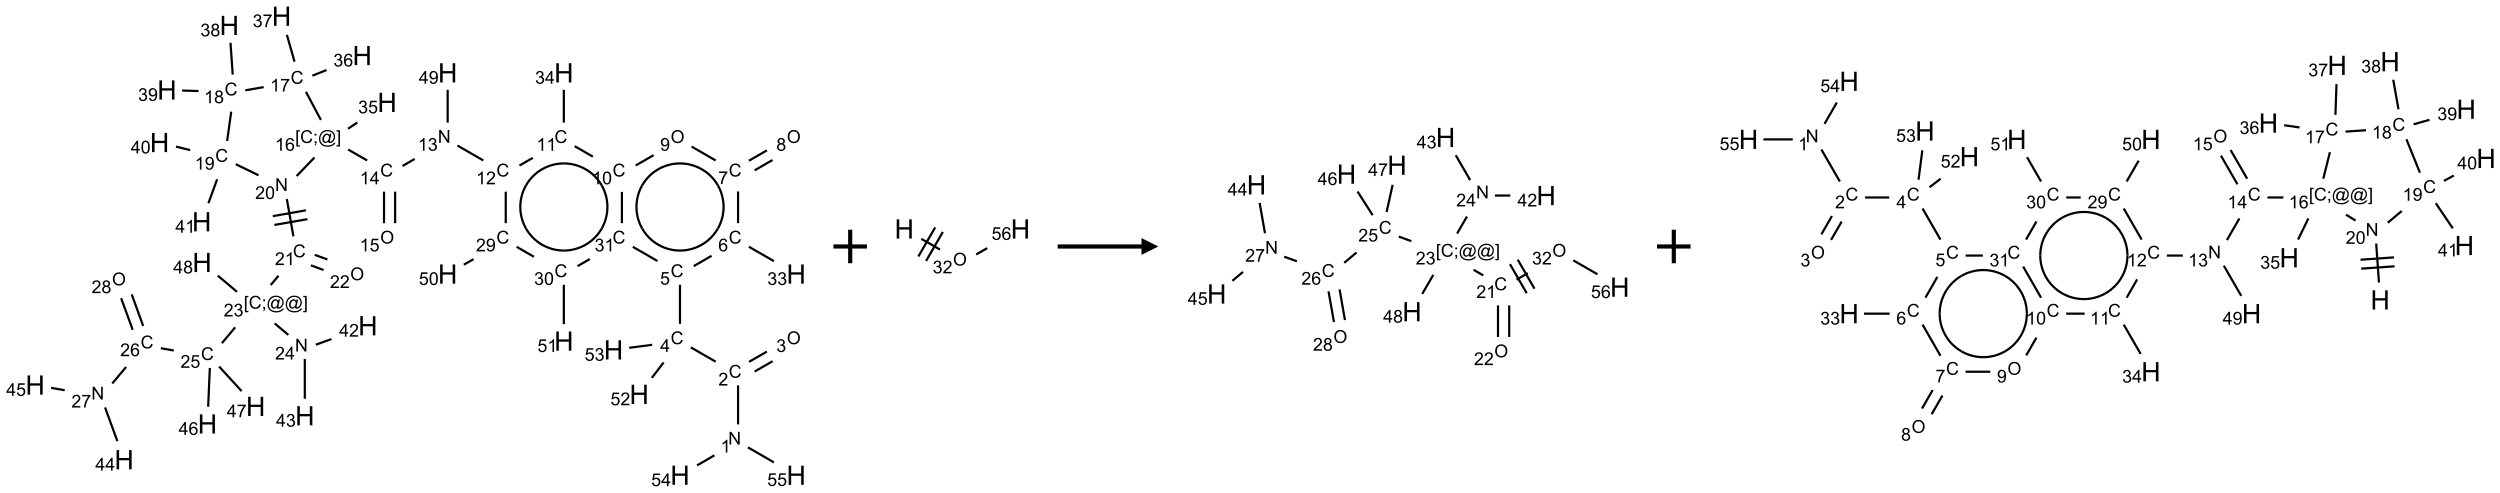 <?xml version="1.0" encoding="UTF-8"?>
<svg xmlns="http://www.w3.org/2000/svg" xmlns:xlink="http://www.w3.org/1999/xlink" width="1491" height="294" viewBox="0 0 1491 294">
<defs>
<g>
<g id="glyph-0-0">
<path d="M 1.332 0 L 1.332 -6.668 L 6.668 -6.668 L 6.668 0 Z M 1.5 -0.168 L 6.5 -0.168 L 6.5 -6.5 L 1.5 -6.5 Z M 1.5 -0.168 "/>
</g>
<g id="glyph-0-1">
<path d="M 0.812 0 L 0.812 -7.637 L 1.848 -7.637 L 5.859 -1.641 L 5.859 -7.637 L 6.828 -7.637 L 6.828 0 L 5.793 0 L 1.781 -6 L 1.781 0 Z M 0.812 0 "/>
</g>
<g id="glyph-0-2">
<path d="M 3.973 0 L 3.035 0 L 3.035 -5.973 C 2.809 -5.758 2.516 -5.543 2.148 -5.328 C 1.781 -5.113 1.453 -4.953 1.16 -4.844 L 1.16 -5.75 C 1.684 -5.996 2.145 -6.297 2.535 -6.645 C 2.93 -6.996 3.207 -7.336 3.371 -7.668 L 3.973 -7.668 Z M 3.973 0 "/>
</g>
<g id="glyph-0-3">
<path d="M 6.27 -2.676 L 7.281 -2.422 C 7.07 -1.594 6.688 -0.961 6.137 -0.523 C 5.586 -0.086 4.914 0.129 4.121 0.129 C 3.297 0.129 2.629 -0.039 2.113 -0.371 C 1.598 -0.707 1.203 -1.191 0.934 -1.828 C 0.664 -2.465 0.531 -3.145 0.531 -3.875 C 0.531 -4.672 0.684 -5.363 0.988 -5.957 C 1.293 -6.547 1.723 -6.996 2.285 -7.305 C 2.844 -7.613 3.461 -7.766 4.137 -7.766 C 4.898 -7.766 5.543 -7.57 6.062 -7.184 C 6.582 -6.793 6.945 -6.246 7.152 -5.543 L 6.156 -5.309 C 5.98 -5.863 5.723 -6.266 5.387 -6.52 C 5.051 -6.773 4.625 -6.902 4.113 -6.902 C 3.527 -6.902 3.039 -6.762 2.645 -6.48 C 2.25 -6.199 1.973 -5.82 1.812 -5.348 C 1.652 -4.871 1.574 -4.383 1.574 -3.879 C 1.574 -3.23 1.668 -2.664 1.855 -2.18 C 2.047 -1.695 2.34 -1.332 2.738 -1.094 C 3.137 -0.855 3.57 -0.734 4.035 -0.734 C 4.602 -0.734 5.082 -0.898 5.473 -1.223 C 5.867 -1.551 6.133 -2.035 6.27 -2.676 Z M 6.27 -2.676 "/>
</g>
<g id="glyph-0-4">
<path d="M 5.371 -0.902 L 5.371 0 L 0.324 0 C 0.316 -0.227 0.352 -0.441 0.434 -0.652 C 0.562 -0.996 0.766 -1.332 1.051 -1.668 C 1.332 -2 1.742 -2.387 2.277 -2.824 C 3.105 -3.504 3.668 -4.043 3.957 -4.441 C 4.25 -4.84 4.395 -5.215 4.395 -5.566 C 4.395 -5.938 4.262 -6.254 3.996 -6.508 C 3.73 -6.762 3.387 -6.891 2.957 -6.891 C 2.508 -6.891 2.145 -6.754 1.875 -6.484 C 1.605 -6.215 1.469 -5.84 1.465 -5.359 L 0.5 -5.457 C 0.566 -6.176 0.812 -6.727 1.246 -7.102 C 1.676 -7.477 2.254 -7.668 2.98 -7.668 C 3.711 -7.668 4.293 -7.465 4.719 -7.059 C 5.145 -6.652 5.359 -6.148 5.359 -5.547 C 5.359 -5.242 5.297 -4.941 5.172 -4.645 C 5.047 -4.352 4.84 -4.039 4.551 -3.715 C 4.262 -3.387 3.777 -2.938 3.105 -2.371 C 2.543 -1.898 2.18 -1.578 2.02 -1.41 C 1.859 -1.242 1.73 -1.07 1.625 -0.902 Z M 5.371 -0.902 "/>
</g>
<g id="glyph-0-5">
<path d="M 0.516 -3.719 C 0.516 -4.984 0.855 -5.977 1.535 -6.695 C 2.215 -7.414 3.094 -7.77 4.172 -7.77 C 4.875 -7.77 5.512 -7.602 6.078 -7.266 C 6.645 -6.93 7.074 -6.461 7.371 -5.855 C 7.668 -5.254 7.816 -4.57 7.816 -3.809 C 7.816 -3.035 7.66 -2.34 7.348 -1.73 C 7.035 -1.117 6.594 -0.656 6.02 -0.34 C 5.449 -0.027 4.828 0.129 4.168 0.129 C 3.449 0.129 2.805 -0.043 2.238 -0.391 C 1.672 -0.738 1.246 -1.211 0.953 -1.812 C 0.66 -2.414 0.516 -3.047 0.516 -3.719 Z M 1.559 -3.703 C 1.559 -2.781 1.805 -2.059 2.301 -1.527 C 2.793 -1 3.414 -0.734 4.16 -0.734 C 4.922 -0.734 5.547 -1 6.039 -1.535 C 6.531 -2.07 6.777 -2.828 6.777 -3.812 C 6.777 -4.434 6.672 -4.977 6.461 -5.441 C 6.25 -5.902 5.945 -6.262 5.539 -6.52 C 5.133 -6.773 4.68 -6.902 4.176 -6.902 C 3.461 -6.902 2.848 -6.656 2.332 -6.164 C 1.816 -5.672 1.559 -4.852 1.559 -3.703 Z M 1.559 -3.703 "/>
</g>
<g id="glyph-0-6">
<path d="M 0.449 -2.016 L 1.387 -2.141 C 1.492 -1.609 1.676 -1.227 1.934 -0.992 C 2.191 -0.758 2.508 -0.641 2.879 -0.641 C 3.32 -0.641 3.695 -0.793 3.996 -1.098 C 4.301 -1.402 4.453 -1.781 4.453 -2.234 C 4.453 -2.664 4.312 -3.02 4.031 -3.301 C 3.75 -3.578 3.391 -3.719 2.957 -3.719 C 2.781 -3.719 2.562 -3.684 2.297 -3.613 L 2.402 -4.438 C 2.465 -4.43 2.516 -4.426 2.551 -4.426 C 2.949 -4.426 3.312 -4.531 3.629 -4.738 C 3.949 -4.949 4.109 -5.27 4.109 -5.703 C 4.109 -6.047 3.992 -6.332 3.762 -6.559 C 3.527 -6.785 3.227 -6.895 2.859 -6.895 C 2.496 -6.895 2.191 -6.781 1.949 -6.551 C 1.707 -6.324 1.547 -5.98 1.48 -5.52 L 0.543 -5.688 C 0.656 -6.316 0.918 -6.805 1.324 -7.148 C 1.73 -7.492 2.234 -7.668 2.84 -7.668 C 3.254 -7.668 3.641 -7.578 3.988 -7.398 C 4.34 -7.219 4.609 -6.977 4.793 -6.668 C 4.98 -6.359 5.074 -6.031 5.074 -5.684 C 5.074 -5.352 4.984 -5.051 4.809 -4.781 C 4.629 -4.512 4.367 -4.297 4.02 -4.137 C 4.473 -4.031 4.824 -3.816 5.074 -3.488 C 5.324 -3.16 5.449 -2.75 5.449 -2.254 C 5.449 -1.59 5.203 -1.023 4.719 -0.559 C 4.234 -0.098 3.617 0.137 2.875 0.137 C 2.203 0.137 1.648 -0.062 1.207 -0.465 C 0.762 -0.863 0.512 -1.379 0.449 -2.016 Z M 0.449 -2.016 "/>
</g>
<g id="glyph-0-7">
<path d="M 3.449 0 L 3.449 -1.828 L 0.137 -1.828 L 0.137 -2.688 L 3.621 -7.637 L 4.387 -7.637 L 4.387 -2.688 L 5.418 -2.688 L 5.418 -1.828 L 4.387 -1.828 L 4.387 0 Z M 3.449 -2.688 L 3.449 -6.129 L 1.059 -2.688 Z M 3.449 -2.688 "/>
</g>
<g id="glyph-0-8">
<path d="M 0.441 -2 L 1.426 -2.082 C 1.5 -1.605 1.668 -1.242 1.934 -1.004 C 2.199 -0.762 2.52 -0.641 2.895 -0.641 C 3.348 -0.641 3.73 -0.812 4.043 -1.152 C 4.355 -1.492 4.512 -1.941 4.512 -2.504 C 4.512 -3.039 4.359 -3.461 4.059 -3.77 C 3.758 -4.078 3.367 -4.234 2.879 -4.234 C 2.578 -4.234 2.305 -4.164 2.062 -4.027 C 1.82 -3.891 1.629 -3.715 1.488 -3.496 L 0.609 -3.609 L 1.348 -7.531 L 5.145 -7.531 L 5.145 -6.637 L 2.098 -6.637 L 1.688 -4.582 C 2.145 -4.902 2.625 -5.062 3.129 -5.062 C 3.797 -5.062 4.359 -4.832 4.816 -4.371 C 5.277 -3.91 5.504 -3.312 5.504 -2.59 C 5.504 -1.898 5.305 -1.301 4.902 -0.797 C 4.41 -0.18 3.742 0.129 2.895 0.129 C 2.199 0.129 1.633 -0.062 1.195 -0.453 C 0.758 -0.844 0.504 -1.359 0.441 -2 Z M 0.441 -2 "/>
</g>
<g id="glyph-0-9">
<path d="M 5.309 -5.766 L 4.375 -5.691 C 4.293 -6.059 4.172 -6.328 4.02 -6.496 C 3.766 -6.762 3.453 -6.895 3.082 -6.895 C 2.785 -6.895 2.523 -6.812 2.297 -6.645 C 2 -6.43 1.77 -6.117 1.598 -5.703 C 1.43 -5.289 1.34 -4.703 1.332 -3.938 C 1.559 -4.281 1.836 -4.535 2.16 -4.703 C 2.488 -4.871 2.828 -4.953 3.188 -4.953 C 3.812 -4.953 4.344 -4.723 4.785 -4.262 C 5.223 -3.801 5.441 -3.207 5.441 -2.48 C 5.441 -2 5.34 -1.555 5.133 -1.145 C 4.926 -0.73 4.641 -0.418 4.281 -0.199 C 3.922 0.02 3.512 0.129 3.051 0.129 C 2.27 0.129 1.633 -0.156 1.141 -0.73 C 0.648 -1.305 0.402 -2.254 0.402 -3.574 C 0.402 -5.051 0.672 -6.121 1.219 -6.793 C 1.695 -7.375 2.336 -7.668 3.141 -7.668 C 3.742 -7.668 4.234 -7.5 4.617 -7.16 C 5 -6.824 5.23 -6.359 5.309 -5.766 Z M 1.48 -2.473 C 1.48 -2.152 1.547 -1.844 1.684 -1.547 C 1.82 -1.25 2.016 -1.027 2.262 -0.871 C 2.508 -0.719 2.766 -0.641 3.035 -0.641 C 3.434 -0.641 3.773 -0.801 4.059 -1.121 C 4.344 -1.441 4.484 -1.875 4.484 -2.422 C 4.484 -2.949 4.344 -3.367 4.062 -3.668 C 3.781 -3.973 3.426 -4.125 3 -4.125 C 2.578 -4.125 2.219 -3.973 1.922 -3.668 C 1.625 -3.363 1.48 -2.969 1.48 -2.473 Z M 1.48 -2.473 "/>
</g>
<g id="glyph-0-10">
<path d="M 0.504 -6.637 L 0.504 -7.535 L 5.449 -7.535 L 5.449 -6.809 C 4.961 -6.289 4.48 -5.602 4.004 -4.746 C 3.527 -3.887 3.156 -3.004 2.895 -2.098 C 2.707 -1.461 2.59 -0.762 2.535 0 L 1.574 0 C 1.582 -0.602 1.703 -1.328 1.926 -2.176 C 2.152 -3.027 2.477 -3.848 2.898 -4.637 C 3.32 -5.426 3.77 -6.094 4.246 -6.637 Z M 0.504 -6.637 "/>
</g>
<g id="glyph-0-11">
<path d="M 1.887 -4.141 C 1.496 -4.281 1.207 -4.484 1.02 -4.75 C 0.832 -5.016 0.738 -5.328 0.738 -5.699 C 0.738 -6.254 0.938 -6.719 1.34 -7.098 C 1.738 -7.477 2.27 -7.668 2.934 -7.668 C 3.598 -7.668 4.137 -7.473 4.543 -7.086 C 4.949 -6.699 5.152 -6.227 5.152 -5.672 C 5.152 -5.316 5.059 -5.008 4.871 -4.746 C 4.688 -4.484 4.406 -4.281 4.027 -4.141 C 4.496 -3.988 4.852 -3.742 5.098 -3.402 C 5.34 -3.062 5.465 -2.656 5.465 -2.184 C 5.465 -1.531 5.234 -0.98 4.77 -0.535 C 4.309 -0.09 3.703 0.129 2.949 0.129 C 2.195 0.129 1.586 -0.094 1.125 -0.539 C 0.664 -0.984 0.434 -1.543 0.434 -2.207 C 0.434 -2.703 0.559 -3.121 0.809 -3.457 C 1.062 -3.793 1.422 -4.02 1.887 -4.141 Z M 1.699 -5.73 C 1.699 -5.367 1.812 -5.074 2.047 -4.844 C 2.281 -4.613 2.582 -4.5 2.953 -4.5 C 3.312 -4.5 3.609 -4.613 3.84 -4.84 C 4.07 -5.066 4.188 -5.348 4.188 -5.676 C 4.188 -6.02 4.07 -6.309 3.832 -6.543 C 3.594 -6.777 3.297 -6.895 2.941 -6.895 C 2.586 -6.895 2.289 -6.781 2.051 -6.551 C 1.816 -6.324 1.699 -6.047 1.699 -5.73 Z M 1.395 -2.203 C 1.395 -1.938 1.461 -1.676 1.586 -1.426 C 1.711 -1.176 1.902 -0.984 2.152 -0.848 C 2.402 -0.711 2.672 -0.641 2.957 -0.641 C 3.406 -0.641 3.777 -0.785 4.066 -1.074 C 4.359 -1.363 4.504 -1.727 4.504 -2.172 C 4.504 -2.625 4.355 -2.996 4.055 -3.293 C 3.754 -3.586 3.379 -3.734 2.926 -3.734 C 2.484 -3.734 2.121 -3.59 1.832 -3.297 C 1.543 -3.004 1.395 -2.641 1.395 -2.203 Z M 1.395 -2.203 "/>
</g>
<g id="glyph-0-12">
<path d="M 0.582 -1.766 L 1.484 -1.848 C 1.562 -1.426 1.707 -1.117 1.922 -0.926 C 2.137 -0.734 2.414 -0.641 2.75 -0.641 C 3.039 -0.641 3.289 -0.707 3.508 -0.84 C 3.727 -0.973 3.902 -1.148 4.043 -1.367 C 4.18 -1.586 4.297 -1.887 4.391 -2.262 C 4.484 -2.637 4.531 -3.016 4.531 -3.406 C 4.531 -3.449 4.531 -3.512 4.527 -3.594 C 4.34 -3.297 4.082 -3.055 3.758 -2.867 C 3.434 -2.68 3.082 -2.59 2.703 -2.59 C 2.07 -2.59 1.535 -2.816 1.098 -3.277 C 0.66 -3.734 0.441 -4.34 0.441 -5.09 C 0.441 -5.863 0.672 -6.484 1.129 -6.957 C 1.586 -7.43 2.156 -7.668 2.844 -7.668 C 3.34 -7.668 3.793 -7.531 4.207 -7.266 C 4.617 -7 4.93 -6.617 5.145 -6.121 C 5.355 -5.629 5.465 -4.91 5.465 -3.973 C 5.465 -2.996 5.359 -2.223 5.145 -1.645 C 4.934 -1.066 4.617 -0.625 4.199 -0.324 C 3.781 -0.02 3.293 0.129 2.73 0.129 C 2.133 0.129 1.645 -0.035 1.266 -0.367 C 0.887 -0.699 0.66 -1.164 0.582 -1.766 Z M 4.422 -5.137 C 4.422 -5.676 4.277 -6.102 3.992 -6.418 C 3.707 -6.734 3.359 -6.891 2.957 -6.891 C 2.543 -6.891 2.18 -6.719 1.871 -6.379 C 1.562 -6.039 1.406 -5.598 1.406 -5.059 C 1.406 -4.57 1.555 -4.176 1.848 -3.871 C 2.141 -3.566 2.5 -3.418 2.934 -3.418 C 3.367 -3.418 3.723 -3.57 4.004 -3.871 C 4.281 -4.176 4.422 -4.598 4.422 -5.137 Z M 4.422 -5.137 "/>
</g>
<g id="glyph-0-13">
<path d="M 0.441 -3.766 C 0.441 -4.668 0.535 -5.395 0.723 -5.945 C 0.906 -6.496 1.184 -6.922 1.551 -7.219 C 1.918 -7.516 2.375 -7.668 2.934 -7.668 C 3.344 -7.668 3.703 -7.586 4.012 -7.418 C 4.32 -7.254 4.574 -7.016 4.777 -6.707 C 4.977 -6.395 5.137 -6.016 5.25 -5.57 C 5.363 -5.125 5.422 -4.523 5.422 -3.766 C 5.422 -2.871 5.328 -2.148 5.145 -1.598 C 4.961 -1.047 4.688 -0.621 4.32 -0.32 C 3.953 -0.02 3.492 0.129 2.934 0.129 C 2.195 0.129 1.617 -0.133 1.199 -0.66 C 0.695 -1.297 0.441 -2.332 0.441 -3.766 Z M 1.406 -3.766 C 1.406 -2.512 1.555 -1.68 1.848 -1.262 C 2.141 -0.848 2.5 -0.641 2.934 -0.641 C 3.363 -0.641 3.727 -0.848 4.02 -1.266 C 4.312 -1.684 4.457 -2.516 4.457 -3.766 C 4.457 -5.023 4.312 -5.859 4.02 -6.27 C 3.727 -6.684 3.359 -6.891 2.922 -6.891 C 2.492 -6.891 2.148 -6.707 1.891 -6.344 C 1.566 -5.879 1.406 -5.02 1.406 -3.766 Z M 1.406 -3.766 "/>
</g>
<g id="glyph-0-14">
<path d="M 0.723 2.121 L 0.723 -7.637 L 2.793 -7.637 L 2.793 -6.859 L 1.66 -6.859 L 1.66 1.344 L 2.793 1.344 L 2.793 2.121 Z M 0.723 2.121 "/>
</g>
<g id="glyph-0-15">
<path d="M 0.949 -4.465 L 0.949 -5.531 L 2.016 -5.531 L 2.016 -4.465 Z M 0.949 0 L 0.949 -1.066 L 2.016 -1.066 L 2.016 0 C 2.016 0.391 1.945 0.711 1.809 0.949 C 1.668 1.191 1.449 1.379 1.145 1.512 L 0.887 1.109 C 1.082 1.023 1.23 0.895 1.324 0.727 C 1.418 0.559 1.469 0.316 1.48 0 Z M 0.949 0 "/>
</g>
<g id="glyph-0-16">
<path d="M 6.047 -0.848 C 5.82 -0.59 5.57 -0.379 5.289 -0.223 C 5.008 -0.062 4.73 0.016 4.449 0.016 C 4.141 0.016 3.84 -0.074 3.547 -0.254 C 3.254 -0.434 3.02 -0.715 2.836 -1.09 C 2.652 -1.465 2.562 -1.875 2.562 -2.324 C 2.562 -2.875 2.703 -3.43 2.988 -3.98 C 3.27 -4.535 3.621 -4.953 4.043 -5.23 C 4.461 -5.508 4.871 -5.645 5.266 -5.645 C 5.566 -5.645 5.855 -5.566 6.129 -5.41 C 6.402 -5.25 6.641 -5.012 6.84 -4.688 L 7.016 -5.496 L 7.949 -5.496 L 7.199 -2 C 7.094 -1.516 7.043 -1.246 7.043 -1.191 C 7.043 -1.098 7.078 -1.02 7.148 -0.949 C 7.219 -0.883 7.305 -0.848 7.406 -0.848 C 7.59 -0.848 7.832 -0.953 8.129 -1.168 C 8.527 -1.445 8.84 -1.816 9.07 -2.285 C 9.301 -2.75 9.418 -3.234 9.418 -3.73 C 9.418 -4.309 9.27 -4.852 8.973 -5.355 C 8.676 -5.859 8.23 -6.262 7.645 -6.562 C 7.055 -6.863 6.406 -7.016 5.691 -7.016 C 4.879 -7.016 4.137 -6.824 3.465 -6.445 C 2.793 -6.066 2.273 -5.52 1.902 -4.809 C 1.535 -4.098 1.348 -3.34 1.348 -2.527 C 1.348 -1.676 1.535 -0.941 1.902 -0.328 C 2.273 0.285 2.809 0.742 3.508 1.035 C 4.207 1.328 4.984 1.473 5.832 1.473 C 6.742 1.473 7.504 1.32 8.121 1.016 C 8.734 0.711 9.195 0.34 9.5 -0.098 L 10.441 -0.098 C 10.266 0.266 9.961 0.637 9.531 1.016 C 9.102 1.395 8.59 1.695 7.996 1.914 C 7.402 2.133 6.688 2.246 5.848 2.246 C 5.078 2.246 4.367 2.145 3.715 1.949 C 3.066 1.75 2.512 1.453 2.051 1.055 C 1.594 0.656 1.25 0.199 1.016 -0.316 C 0.723 -0.973 0.578 -1.684 0.578 -2.441 C 0.578 -3.289 0.75 -4.098 1.098 -4.863 C 1.523 -5.805 2.125 -6.527 2.902 -7.027 C 3.684 -7.527 4.629 -7.777 5.738 -7.777 C 6.602 -7.777 7.375 -7.602 8.059 -7.246 C 8.746 -6.895 9.285 -6.371 9.684 -5.672 C 10.02 -5.07 10.188 -4.418 10.188 -3.715 C 10.188 -2.707 9.832 -1.812 9.125 -1.031 C 8.492 -0.328 7.801 0.02 7.051 0.02 C 6.812 0.02 6.617 -0.016 6.473 -0.09 C 6.324 -0.16 6.215 -0.266 6.145 -0.402 C 6.102 -0.488 6.066 -0.637 6.047 -0.848 Z M 3.527 -2.262 C 3.527 -1.785 3.641 -1.414 3.863 -1.152 C 4.09 -0.887 4.348 -0.754 4.641 -0.754 C 4.836 -0.754 5.039 -0.812 5.254 -0.93 C 5.469 -1.047 5.676 -1.219 5.871 -1.449 C 6.066 -1.676 6.23 -1.969 6.355 -2.32 C 6.48 -2.672 6.543 -3.027 6.543 -3.379 C 6.543 -3.852 6.426 -4.219 6.191 -4.48 C 5.957 -4.738 5.672 -4.871 5.332 -4.871 C 5.109 -4.871 4.902 -4.812 4.707 -4.699 C 4.512 -4.586 4.32 -4.406 4.137 -4.156 C 3.953 -3.906 3.805 -3.602 3.691 -3.246 C 3.582 -2.887 3.527 -2.559 3.527 -2.262 Z M 3.527 -2.262 "/>
</g>
<g id="glyph-0-17">
<path d="M 2.27 2.121 L 0.203 2.121 L 0.203 1.344 L 1.332 1.344 L 1.332 -6.859 L 0.203 -6.859 L 0.203 -7.637 L 2.27 -7.637 Z M 2.27 2.121 "/>
</g>
<g id="glyph-1-0">
<path d="M 2 0 L 2 -10 L 10 -10 L 10 0 Z M 2.25 -0.25 L 9.75 -0.25 L 9.75 -9.75 L 2.25 -9.75 Z M 2.25 -0.25 "/>
</g>
<g id="glyph-1-1">
<path d="M 1.281 0 L 1.281 -11.453 L 2.797 -11.453 L 2.797 -6.75 L 8.75 -6.75 L 8.75 -11.453 L 10.266 -11.453 L 10.266 0 L 8.75 0 L 8.75 -5.398 L 2.797 -5.398 L 2.797 0 Z M 1.281 0 "/>
</g>
</g>
</defs>
<path fill="none" stroke-width="0.033" stroke-linecap="butt" stroke-linejoin="miter" stroke="rgb(0%, 0%, 0%)" stroke-opacity="1" stroke-miterlimit="10" d="M 10.481 6.086 L 10.481 5.504 " transform="matrix(40, 0, 0, 40, 20.945, 9.67)"/>
<path fill="none" stroke-width="0.033" stroke-linecap="butt" stroke-linejoin="miter" stroke="rgb(0%, 0%, 0%)" stroke-opacity="1" stroke-miterlimit="10" d="M 10.728 5.298 L 10.995 5.144 " transform="matrix(40, 0, 0, 40, 20.945, 9.67)"/>
<path fill="none" stroke-width="0.033" stroke-linecap="butt" stroke-linejoin="miter" stroke="rgb(0%, 0%, 0%)" stroke-opacity="1" stroke-miterlimit="10" d="M 10.644 5.154 L 10.911 5 " transform="matrix(40, 0, 0, 40, 20.945, 9.67)"/>
<path fill="none" stroke-width="0.033" stroke-linecap="butt" stroke-linejoin="miter" stroke="rgb(0%, 0%, 0%)" stroke-opacity="1" stroke-miterlimit="10" d="M 10.147 5.151 L 9.777 4.938 " transform="matrix(40, 0, 0, 40, 20.945, 9.67)"/>
<path fill="none" stroke-width="0.033" stroke-linecap="butt" stroke-linejoin="miter" stroke="rgb(0%, 0%, 0%)" stroke-opacity="1" stroke-miterlimit="10" d="M 9.615 4.586 L 9.615 4.004 " transform="matrix(40, 0, 0, 40, 20.945, 9.67)"/>
<path fill="none" stroke-width="0.033" stroke-linecap="butt" stroke-linejoin="miter" stroke="rgb(0%, 0%, 0%)" stroke-opacity="1" stroke-miterlimit="10" d="M 9.82 3.726 L 10.086 3.572 " transform="matrix(40, 0, 0, 40, 20.945, 9.67)"/>
<path fill="none" stroke-width="0.033" stroke-linecap="butt" stroke-linejoin="miter" stroke="rgb(0%, 0%, 0%)" stroke-opacity="1" stroke-miterlimit="10" d="M 10.643 3.438 L 11.015 3.652 " transform="matrix(40, 0, 0, 40, 20.945, 9.67)"/>
<path fill="none" stroke-width="0.033" stroke-linecap="butt" stroke-linejoin="miter" stroke="rgb(0%, 0%, 0%)" stroke-opacity="1" stroke-miterlimit="10" d="M 10.481 3.086 L 10.481 2.613 " transform="matrix(40, 0, 0, 40, 20.945, 9.67)"/>
<path fill="none" stroke-width="0.033" stroke-linecap="butt" stroke-linejoin="miter" stroke="rgb(0%, 0%, 0%)" stroke-opacity="1" stroke-miterlimit="10" d="M 10.728 2.298 L 10.994 2.144 " transform="matrix(40, 0, 0, 40, 20.945, 9.67)"/>
<path fill="none" stroke-width="0.033" stroke-linecap="butt" stroke-linejoin="miter" stroke="rgb(0%, 0%, 0%)" stroke-opacity="1" stroke-miterlimit="10" d="M 10.644 2.154 L 10.911 2 " transform="matrix(40, 0, 0, 40, 20.945, 9.67)"/>
<path fill="none" stroke-width="0.033" stroke-linecap="butt" stroke-linejoin="miter" stroke="rgb(0%, 0%, 0%)" stroke-opacity="1" stroke-miterlimit="10" d="M 10.147 2.151 L 9.788 1.944 " transform="matrix(40, 0, 0, 40, 20.945, 9.67)"/>
<path fill="none" stroke-width="0.033" stroke-linecap="butt" stroke-linejoin="miter" stroke="rgb(0%, 0%, 0%)" stroke-opacity="1" stroke-miterlimit="10" d="M 9.221 2.072 L 8.954 2.226 " transform="matrix(40, 0, 0, 40, 20.945, 9.67)"/>
<path fill="none" stroke-width="0.033" stroke-linecap="butt" stroke-linejoin="miter" stroke="rgb(0%, 0%, 0%)" stroke-opacity="1" stroke-miterlimit="10" d="M 8.316 2.094 L 8.045 1.938 " transform="matrix(40, 0, 0, 40, 20.945, 9.67)"/>
<path fill="none" stroke-width="0.033" stroke-linecap="butt" stroke-linejoin="miter" stroke="rgb(0%, 0%, 0%)" stroke-opacity="1" stroke-miterlimit="10" d="M 7.883 1.586 L 7.883 1.097 " transform="matrix(40, 0, 0, 40, 20.945, 9.67)"/>
<path fill="none" stroke-width="0.033" stroke-linecap="butt" stroke-linejoin="miter" stroke="rgb(0%, 0%, 0%)" stroke-opacity="1" stroke-miterlimit="10" d="M 7.42 2.112 L 7.222 2.226 " transform="matrix(40, 0, 0, 40, 20.945, 9.67)"/>
<path fill="none" stroke-width="0.033" stroke-linecap="butt" stroke-linejoin="miter" stroke="rgb(0%, 0%, 0%)" stroke-opacity="1" stroke-miterlimit="10" d="M 6.683 2.151 L 6.296 1.928 " transform="matrix(40, 0, 0, 40, 20.945, 9.67)"/>
<path fill="none" stroke-width="0.033" stroke-linecap="butt" stroke-linejoin="miter" stroke="rgb(0%, 0%, 0%)" stroke-opacity="1" stroke-miterlimit="10" d="M 5.659 2.128 L 5.478 2.233 " transform="matrix(40, 0, 0, 40, 20.945, 9.67)"/>
<path fill="none" stroke-width="0.033" stroke-linecap="butt" stroke-linejoin="miter" stroke="rgb(0%, 0%, 0%)" stroke-opacity="1" stroke-miterlimit="10" d="M 5.202 2.616 L 5.202 3.086 " transform="matrix(40, 0, 0, 40, 20.945, 9.67)"/>
<path fill="none" stroke-width="0.033" stroke-linecap="butt" stroke-linejoin="miter" stroke="rgb(0%, 0%, 0%)" stroke-opacity="1" stroke-miterlimit="10" d="M 5.368 2.616 L 5.368 3.086 " transform="matrix(40, 0, 0, 40, 20.945, 9.67)"/>
<path fill="none" stroke-width="0.033" stroke-linecap="butt" stroke-linejoin="miter" stroke="rgb(0%, 0%, 0%)" stroke-opacity="1" stroke-miterlimit="10" d="M 4.951 2.151 L 4.667 1.988 " transform="matrix(40, 0, 0, 40, 20.945, 9.67)"/>
<path fill="none" stroke-width="0.033" stroke-linecap="butt" stroke-linejoin="miter" stroke="rgb(0%, 0%, 0%)" stroke-opacity="1" stroke-miterlimit="10" d="M 4.665 1.678 L 4.803 1.585 " transform="matrix(40, 0, 0, 40, 20.945, 9.67)"/>
<path fill="none" stroke-width="0.033" stroke-linecap="butt" stroke-linejoin="miter" stroke="rgb(0%, 0%, 0%)" stroke-opacity="1" stroke-miterlimit="10" d="M 4.261 1.547 L 4.038 1.128 " transform="matrix(40, 0, 0, 40, 20.945, 9.67)"/>
<path fill="none" stroke-width="0.033" stroke-linecap="butt" stroke-linejoin="miter" stroke="rgb(0%, 0%, 0%)" stroke-opacity="1" stroke-miterlimit="10" d="M 4.134 0.887 L 4.345 0.802 " transform="matrix(40, 0, 0, 40, 20.945, 9.67)"/>
<path fill="none" stroke-width="0.033" stroke-linecap="butt" stroke-linejoin="miter" stroke="rgb(0%, 0%, 0%)" stroke-opacity="1" stroke-miterlimit="10" d="M 3.868 0.678 L 3.754 0.278 " transform="matrix(40, 0, 0, 40, 20.945, 9.67)"/>
<path fill="none" stroke-width="0.033" stroke-linecap="butt" stroke-linejoin="miter" stroke="rgb(0%, 0%, 0%)" stroke-opacity="1" stroke-miterlimit="10" d="M 3.408 1.057 L 3.133 1.105 " transform="matrix(40, 0, 0, 40, 20.945, 9.67)"/>
<path fill="none" stroke-width="0.033" stroke-linecap="butt" stroke-linejoin="miter" stroke="rgb(0%, 0%, 0%)" stroke-opacity="1" stroke-miterlimit="10" d="M 2.946 0.87 L 2.913 0.397 " transform="matrix(40, 0, 0, 40, 20.945, 9.67)"/>
<path fill="none" stroke-width="0.033" stroke-linecap="butt" stroke-linejoin="miter" stroke="rgb(0%, 0%, 0%)" stroke-opacity="1" stroke-miterlimit="10" d="M 2.437 1.116 L 2.191 1.108 " transform="matrix(40, 0, 0, 40, 20.945, 9.67)"/>
<path fill="none" stroke-width="0.033" stroke-linecap="butt" stroke-linejoin="miter" stroke="rgb(0%, 0%, 0%)" stroke-opacity="1" stroke-miterlimit="10" d="M 2.924 1.423 L 2.863 1.86 " transform="matrix(40, 0, 0, 40, 20.945, 9.67)"/>
<path fill="none" stroke-width="0.033" stroke-linecap="butt" stroke-linejoin="miter" stroke="rgb(0%, 0%, 0%)" stroke-opacity="1" stroke-miterlimit="10" d="M 2.312 1.997 L 2.1 1.944 " transform="matrix(40, 0, 0, 40, 20.945, 9.67)"/>
<path fill="none" stroke-width="0.033" stroke-linecap="butt" stroke-linejoin="miter" stroke="rgb(0%, 0%, 0%)" stroke-opacity="1" stroke-miterlimit="10" d="M 2.714 2.431 L 2.584 2.788 " transform="matrix(40, 0, 0, 40, 20.945, 9.67)"/>
<path fill="none" stroke-width="0.033" stroke-linecap="butt" stroke-linejoin="miter" stroke="rgb(0%, 0%, 0%)" stroke-opacity="1" stroke-miterlimit="10" d="M 2.991 2.206 L 3.331 2.372 " transform="matrix(40, 0, 0, 40, 20.945, 9.67)"/>
<path fill="none" stroke-width="0.033" stroke-linecap="butt" stroke-linejoin="miter" stroke="rgb(0%, 0%, 0%)" stroke-opacity="1" stroke-miterlimit="10" d="M 3.899 2.383 L 4.165 2.107 " transform="matrix(40, 0, 0, 40, 20.945, 9.67)"/>
<path fill="none" stroke-width="0.033" stroke-linecap="butt" stroke-linejoin="miter" stroke="rgb(0%, 0%, 0%)" stroke-opacity="1" stroke-miterlimit="10" d="M 3.753 2.724 L 3.851 3.282 " transform="matrix(40, 0, 0, 40, 20.945, 9.67)"/>
<path fill="none" stroke-width="0.033" stroke-linecap="butt" stroke-linejoin="miter" stroke="rgb(0%, 0%, 0%)" stroke-opacity="1" stroke-miterlimit="10" d="M 3.567 3.112 L 4.06 3.026 " transform="matrix(40, 0, 0, 40, 20.945, 9.67)"/>
<path fill="none" stroke-width="0.033" stroke-linecap="butt" stroke-linejoin="miter" stroke="rgb(0%, 0%, 0%)" stroke-opacity="1" stroke-miterlimit="10" d="M 3.544 2.981 L 4.037 2.894 " transform="matrix(40, 0, 0, 40, 20.945, 9.67)"/>
<path fill="none" stroke-width="0.033" stroke-linecap="butt" stroke-linejoin="miter" stroke="rgb(0%, 0%, 0%)" stroke-opacity="1" stroke-miterlimit="10" d="M 4.112 3.715 L 4.301 3.784 " transform="matrix(40, 0, 0, 40, 20.945, 9.67)"/>
<path fill="none" stroke-width="0.033" stroke-linecap="butt" stroke-linejoin="miter" stroke="rgb(0%, 0%, 0%)" stroke-opacity="1" stroke-miterlimit="10" d="M 4.169 3.558 L 4.358 3.627 " transform="matrix(40, 0, 0, 40, 20.945, 9.67)"/>
<path fill="none" stroke-width="0.033" stroke-linecap="butt" stroke-linejoin="miter" stroke="rgb(0%, 0%, 0%)" stroke-opacity="1" stroke-miterlimit="10" d="M 3.629 3.869 L 3.513 4.008 " transform="matrix(40, 0, 0, 40, 20.945, 9.67)"/>
<path fill="none" stroke-width="0.033" stroke-linecap="butt" stroke-linejoin="miter" stroke="rgb(0%, 0%, 0%)" stroke-opacity="1" stroke-miterlimit="10" d="M 3.571 4.58 L 3.776 4.752 " transform="matrix(40, 0, 0, 40, 20.945, 9.67)"/>
<path fill="none" stroke-width="0.033" stroke-linecap="butt" stroke-linejoin="miter" stroke="rgb(0%, 0%, 0%)" stroke-opacity="1" stroke-miterlimit="10" d="M 4.185 4.898 L 4.419 4.813 " transform="matrix(40, 0, 0, 40, 20.945, 9.67)"/>
<path fill="none" stroke-width="0.033" stroke-linecap="butt" stroke-linejoin="miter" stroke="rgb(0%, 0%, 0%)" stroke-opacity="1" stroke-miterlimit="10" d="M 4.021 5.11 L 4.021 5.704 " transform="matrix(40, 0, 0, 40, 20.945, 9.67)"/>
<path fill="none" stroke-width="0.033" stroke-linecap="butt" stroke-linejoin="miter" stroke="rgb(0%, 0%, 0%)" stroke-opacity="1" stroke-miterlimit="10" d="M 2.983 4.639 L 2.785 4.875 " transform="matrix(40, 0, 0, 40, 20.945, 9.67)"/>
<path fill="none" stroke-width="0.033" stroke-linecap="butt" stroke-linejoin="miter" stroke="rgb(0%, 0%, 0%)" stroke-opacity="1" stroke-miterlimit="10" d="M 2.067 4.984 L 1.874 4.95 " transform="matrix(40, 0, 0, 40, 20.945, 9.67)"/>
<path fill="none" stroke-width="0.033" stroke-linecap="butt" stroke-linejoin="miter" stroke="rgb(0%, 0%, 0%)" stroke-opacity="1" stroke-miterlimit="10" d="M 1.356 5.231 L 1.15 5.476 " transform="matrix(40, 0, 0, 40, 20.945, 9.67)"/>
<path fill="none" stroke-width="0.033" stroke-linecap="butt" stroke-linejoin="miter" stroke="rgb(0%, 0%, 0%)" stroke-opacity="1" stroke-miterlimit="10" d="M 1.043 5.833 L 1.226 6.335 " transform="matrix(40, 0, 0, 40, 20.945, 9.67)"/>
<path fill="none" stroke-width="0.033" stroke-linecap="butt" stroke-linejoin="miter" stroke="rgb(0%, 0%, 0%)" stroke-opacity="1" stroke-miterlimit="10" d="M 0.441 5.577 L 0.239 5.541 " transform="matrix(40, 0, 0, 40, 20.945, 9.67)"/>
<path fill="none" stroke-width="0.033" stroke-linecap="butt" stroke-linejoin="miter" stroke="rgb(0%, 0%, 0%)" stroke-opacity="1" stroke-miterlimit="10" d="M 1.612 4.619 L 1.44 4.148 " transform="matrix(40, 0, 0, 40, 20.945, 9.67)"/>
<path fill="none" stroke-width="0.033" stroke-linecap="butt" stroke-linejoin="miter" stroke="rgb(0%, 0%, 0%)" stroke-opacity="1" stroke-miterlimit="10" d="M 1.455 4.676 L 1.283 4.205 " transform="matrix(40, 0, 0, 40, 20.945, 9.67)"/>
<path fill="none" stroke-width="0.033" stroke-linecap="butt" stroke-linejoin="miter" stroke="rgb(0%, 0%, 0%)" stroke-opacity="1" stroke-miterlimit="10" d="M 2.605 5.244 L 2.58 5.822 " transform="matrix(40, 0, 0, 40, 20.945, 9.67)"/>
<path fill="none" stroke-width="0.033" stroke-linecap="butt" stroke-linejoin="miter" stroke="rgb(0%, 0%, 0%)" stroke-opacity="1" stroke-miterlimit="10" d="M 2.743 5.223 L 3.079 5.59 " transform="matrix(40, 0, 0, 40, 20.945, 9.67)"/>
<path fill="none" stroke-width="0.033" stroke-linecap="butt" stroke-linejoin="miter" stroke="rgb(0%, 0%, 0%)" stroke-opacity="1" stroke-miterlimit="10" d="M 3.01 4.109 L 2.723 3.868 " transform="matrix(40, 0, 0, 40, 20.945, 9.67)"/>
<path fill="none" stroke-width="0.033" stroke-linecap="butt" stroke-linejoin="miter" stroke="rgb(0%, 0%, 0%)" stroke-opacity="1" stroke-miterlimit="10" d="M 6.151 1.586 L 6.151 1.097 " transform="matrix(40, 0, 0, 40, 20.945, 9.67)"/>
<path fill="none" stroke-width="0.033" stroke-linecap="butt" stroke-linejoin="miter" stroke="rgb(0%, 0%, 0%)" stroke-opacity="1" stroke-miterlimit="10" d="M 7.017 2.616 L 7.017 3.086 " transform="matrix(40, 0, 0, 40, 20.945, 9.67)"/>
<path fill="none" stroke-width="0.033" stroke-linecap="butt" stroke-linejoin="miter" stroke="rgb(0%, 0%, 0%)" stroke-opacity="1" stroke-miterlimit="10" d="M 6.537 3.622 L 6.392 3.705 " transform="matrix(40, 0, 0, 40, 20.945, 9.67)"/>
<path fill="none" stroke-width="0.033" stroke-linecap="butt" stroke-linejoin="miter" stroke="rgb(0%, 0%, 0%)" stroke-opacity="1" stroke-miterlimit="10" d="M 7.179 3.438 L 7.437 3.587 " transform="matrix(40, 0, 0, 40, 20.945, 9.67)"/>
<path fill="none" stroke-width="0.033" stroke-linecap="butt" stroke-linejoin="miter" stroke="rgb(0%, 0%, 0%)" stroke-opacity="1" stroke-miterlimit="10" d="M 7.883 4.004 L 7.883 4.591 " transform="matrix(40, 0, 0, 40, 20.945, 9.67)"/>
<path fill="none" stroke-width="0.033" stroke-linecap="butt" stroke-linejoin="miter" stroke="rgb(0%, 0%, 0%)" stroke-opacity="1" stroke-miterlimit="10" d="M 8.088 3.726 L 8.271 3.62 " transform="matrix(40, 0, 0, 40, 20.945, 9.67)"/>
<path fill="none" stroke-width="0.033" stroke-linecap="butt" stroke-linejoin="miter" stroke="rgb(0%, 0%, 0%)" stroke-opacity="1" stroke-miterlimit="10" d="M 8.911 3.438 L 9.279 3.65 " transform="matrix(40, 0, 0, 40, 20.945, 9.67)"/>
<path fill="none" stroke-width="0.033" stroke-linecap="butt" stroke-linejoin="miter" stroke="rgb(0%, 0%, 0%)" stroke-opacity="1" stroke-miterlimit="10" d="M 8.749 3.086 L 8.749 2.619 " transform="matrix(40, 0, 0, 40, 20.945, 9.67)"/>
<path fill="none" stroke-width="0.033" stroke-linecap="butt" stroke-linejoin="miter" stroke="rgb(0%, 0%, 0%)" stroke-opacity="1" stroke-miterlimit="10" d="M 9.371 5.163 L 9.195 5.392 " transform="matrix(40, 0, 0, 40, 20.945, 9.67)"/>
<path fill="none" stroke-width="0.033" stroke-linecap="butt" stroke-linejoin="miter" stroke="rgb(0%, 0%, 0%)" stroke-opacity="1" stroke-miterlimit="10" d="M 9.201 4.899 L 8.858 4.944 " transform="matrix(40, 0, 0, 40, 20.945, 9.67)"/>
<path fill="none" stroke-width="0.033" stroke-linecap="butt" stroke-linejoin="miter" stroke="rgb(0%, 0%, 0%)" stroke-opacity="1" stroke-miterlimit="10" d="M 10.129 6.547 L 9.87 6.697 " transform="matrix(40, 0, 0, 40, 20.945, 9.67)"/>
<path fill="none" stroke-width="0.033" stroke-linecap="butt" stroke-linejoin="miter" stroke="rgb(0%, 0%, 0%)" stroke-opacity="1" stroke-miterlimit="10" d="M 10.627 6.428 L 11.015 6.652 " transform="matrix(40, 0, 0, 40, 20.945, 9.67)"/>
<path fill="none" stroke-width="0.033" stroke-linecap="butt" stroke-linejoin="miter" stroke="rgb(0%, 0%, 0%)" stroke-opacity="1" stroke-miterlimit="10" d="M 10.178 3.169 C 10.062 3.37 9.847 3.494 9.615 3.494 " transform="matrix(40, 0, 0, 40, 20.945, 9.67)"/>
<path fill="none" stroke-width="0.033" stroke-linecap="butt" stroke-linejoin="miter" stroke="rgb(0%, 0%, 0%)" stroke-opacity="1" stroke-miterlimit="10" d="M 10.178 2.519 C 10.294 2.72 10.294 2.968 10.178 3.169 " transform="matrix(40, 0, 0, 40, 20.945, 9.67)"/>
<path fill="none" stroke-width="0.033" stroke-linecap="butt" stroke-linejoin="miter" stroke="rgb(0%, 0%, 0%)" stroke-opacity="1" stroke-miterlimit="10" d="M 9.615 2.195 C 9.847 2.195 10.062 2.319 10.178 2.519 " transform="matrix(40, 0, 0, 40, 20.945, 9.67)"/>
<path fill="none" stroke-width="0.033" stroke-linecap="butt" stroke-linejoin="miter" stroke="rgb(0%, 0%, 0%)" stroke-opacity="1" stroke-miterlimit="10" d="M 9.053 2.519 C 9.169 2.319 9.383 2.195 9.615 2.195 " transform="matrix(40, 0, 0, 40, 20.945, 9.67)"/>
<path fill="none" stroke-width="0.033" stroke-linecap="butt" stroke-linejoin="miter" stroke="rgb(0%, 0%, 0%)" stroke-opacity="1" stroke-miterlimit="10" d="M 9.053 3.169 C 8.937 2.968 8.937 2.72 9.053 2.519 " transform="matrix(40, 0, 0, 40, 20.945, 9.67)"/>
<path fill="none" stroke-width="0.033" stroke-linecap="butt" stroke-linejoin="miter" stroke="rgb(0%, 0%, 0%)" stroke-opacity="1" stroke-miterlimit="10" d="M 9.615 3.494 C 9.383 3.494 9.169 3.37 9.053 3.169 " transform="matrix(40, 0, 0, 40, 20.945, 9.67)"/>
<path fill="none" stroke-width="0.033" stroke-linecap="butt" stroke-linejoin="miter" stroke="rgb(0%, 0%, 0%)" stroke-opacity="1" stroke-miterlimit="10" d="M 7.883 2.195 C 8.115 2.195 8.33 2.319 8.446 2.519 " transform="matrix(40, 0, 0, 40, 20.945, 9.67)"/>
<path fill="none" stroke-width="0.033" stroke-linecap="butt" stroke-linejoin="miter" stroke="rgb(0%, 0%, 0%)" stroke-opacity="1" stroke-miterlimit="10" d="M 7.321 2.519 C 7.437 2.319 7.651 2.195 7.883 2.195 " transform="matrix(40, 0, 0, 40, 20.945, 9.67)"/>
<path fill="none" stroke-width="0.033" stroke-linecap="butt" stroke-linejoin="miter" stroke="rgb(0%, 0%, 0%)" stroke-opacity="1" stroke-miterlimit="10" d="M 7.321 3.169 C 7.205 2.968 7.205 2.72 7.321 2.519 " transform="matrix(40, 0, 0, 40, 20.945, 9.67)"/>
<path fill="none" stroke-width="0.033" stroke-linecap="butt" stroke-linejoin="miter" stroke="rgb(0%, 0%, 0%)" stroke-opacity="1" stroke-miterlimit="10" d="M 7.883 3.494 C 7.651 3.494 7.437 3.37 7.321 3.169 " transform="matrix(40, 0, 0, 40, 20.945, 9.67)"/>
<path fill="none" stroke-width="0.033" stroke-linecap="butt" stroke-linejoin="miter" stroke="rgb(0%, 0%, 0%)" stroke-opacity="1" stroke-miterlimit="10" d="M 8.446 3.169 C 8.33 3.37 8.115 3.494 7.883 3.494 " transform="matrix(40, 0, 0, 40, 20.945, 9.67)"/>
<path fill="none" stroke-width="0.033" stroke-linecap="butt" stroke-linejoin="miter" stroke="rgb(0%, 0%, 0%)" stroke-opacity="1" stroke-miterlimit="10" d="M 8.446 2.519 C 8.562 2.72 8.562 2.968 8.446 3.169 " transform="matrix(40, 0, 0, 40, 20.945, 9.67)"/>
<g fill="rgb(0%, 0%, 0%)" fill-opacity="1">
<use xlink:href="#glyph-0-1" x="434.316" y="265.148"/>
</g>
<g fill="rgb(0%, 0%, 0%)" fill-opacity="1">
<use xlink:href="#glyph-0-2" x="429.82" y="269.918"/>
</g>
<g fill="rgb(0%, 0%, 0%)" fill-opacity="1">
<use xlink:href="#glyph-0-3" x="434.598" y="225.281"/>
</g>
<g fill="rgb(0%, 0%, 0%)" fill-opacity="1">
<use xlink:href="#glyph-0-4" x="428.426" y="229.918"/>
</g>
<g fill="rgb(0%, 0%, 0%)" fill-opacity="1">
<use xlink:href="#glyph-0-5" x="469.258" y="205.285"/>
</g>
<g fill="rgb(0%, 0%, 0%)" fill-opacity="1">
<use xlink:href="#glyph-0-6" x="462.988" y="209.918"/>
</g>
<g fill="rgb(0%, 0%, 0%)" fill-opacity="1">
<use xlink:href="#glyph-0-3" x="399.957" y="205.281"/>
</g>
<g fill="rgb(0%, 0%, 0%)" fill-opacity="1">
<use xlink:href="#glyph-0-7" x="393.738" y="209.887"/>
</g>
<g fill="rgb(0%, 0%, 0%)" fill-opacity="1">
<use xlink:href="#glyph-0-3" x="399.957" y="165.281"/>
</g>
<g fill="rgb(0%, 0%, 0%)" fill-opacity="1">
<use xlink:href="#glyph-0-8" x="393.648" y="169.785"/>
</g>
<g fill="rgb(0%, 0%, 0%)" fill-opacity="1">
<use xlink:href="#glyph-0-3" x="434.598" y="145.281"/>
</g>
<g fill="rgb(0%, 0%, 0%)" fill-opacity="1">
<use xlink:href="#glyph-0-9" x="428.352" y="149.918"/>
</g>
<g fill="rgb(0%, 0%, 0%)" fill-opacity="1">
<use xlink:href="#glyph-1-1" x="469.062" y="169.164"/>
</g>
<g fill="rgb(0%, 0%, 0%)" fill-opacity="1">
<use xlink:href="#glyph-0-6" x="457.629" y="169.957"/>
<use xlink:href="#glyph-0-6" x="463.561" y="169.957"/>
</g>
<g fill="rgb(0%, 0%, 0%)" fill-opacity="1">
<use xlink:href="#glyph-0-3" x="434.598" y="105.281"/>
</g>
<g fill="rgb(0%, 0%, 0%)" fill-opacity="1">
<use xlink:href="#glyph-0-10" x="428.348" y="109.789"/>
</g>
<g fill="rgb(0%, 0%, 0%)" fill-opacity="1">
<use xlink:href="#glyph-0-5" x="469.258" y="85.285"/>
</g>
<g fill="rgb(0%, 0%, 0%)" fill-opacity="1">
<use xlink:href="#glyph-0-11" x="462.973" y="89.918"/>
</g>
<g fill="rgb(0%, 0%, 0%)" fill-opacity="1">
<use xlink:href="#glyph-0-5" x="399.973" y="85.285"/>
</g>
<g fill="rgb(0%, 0%, 0%)" fill-opacity="1">
<use xlink:href="#glyph-0-12" x="393.691" y="89.918"/>
</g>
<g fill="rgb(0%, 0%, 0%)" fill-opacity="1">
<use xlink:href="#glyph-0-3" x="365.316" y="105.281"/>
</g>
<g fill="rgb(0%, 0%, 0%)" fill-opacity="1">
<use xlink:href="#glyph-0-2" x="353.16" y="109.918"/>
<use xlink:href="#glyph-0-13" x="359.092" y="109.918"/>
</g>
<g fill="rgb(0%, 0%, 0%)" fill-opacity="1">
<use xlink:href="#glyph-0-3" x="330.676" y="85.281"/>
</g>
<g fill="rgb(0%, 0%, 0%)" fill-opacity="1">
<use xlink:href="#glyph-0-2" x="319.965" y="89.918"/>
<use xlink:href="#glyph-0-2" x="325.897" y="89.918"/>
</g>
<g fill="rgb(0%, 0%, 0%)" fill-opacity="1">
<use xlink:href="#glyph-1-1" x="330.496" y="49.164"/>
</g>
<g fill="rgb(0%, 0%, 0%)" fill-opacity="1">
<use xlink:href="#glyph-0-6" x="319.094" y="49.957"/>
<use xlink:href="#glyph-0-7" x="325.026" y="49.957"/>
</g>
<g fill="rgb(0%, 0%, 0%)" fill-opacity="1">
<use xlink:href="#glyph-0-3" x="296.035" y="105.281"/>
</g>
<g fill="rgb(0%, 0%, 0%)" fill-opacity="1">
<use xlink:href="#glyph-0-2" x="283.93" y="109.918"/>
<use xlink:href="#glyph-0-4" x="289.862" y="109.918"/>
</g>
<g fill="rgb(0%, 0%, 0%)" fill-opacity="1">
<use xlink:href="#glyph-0-1" x="261.113" y="85.148"/>
</g>
<g fill="rgb(0%, 0%, 0%)" fill-opacity="1">
<use xlink:href="#glyph-0-2" x="249.211" y="89.918"/>
<use xlink:href="#glyph-0-6" x="255.143" y="89.918"/>
</g>
<g fill="rgb(0%, 0%, 0%)" fill-opacity="1">
<use xlink:href="#glyph-0-3" x="226.754" y="105.281"/>
</g>
<g fill="rgb(0%, 0%, 0%)" fill-opacity="1">
<use xlink:href="#glyph-0-2" x="214.598" y="109.918"/>
<use xlink:href="#glyph-0-7" x="220.53" y="109.918"/>
</g>
<g fill="rgb(0%, 0%, 0%)" fill-opacity="1">
<use xlink:href="#glyph-0-5" x="226.77" y="145.285"/>
</g>
<g fill="rgb(0%, 0%, 0%)" fill-opacity="1">
<use xlink:href="#glyph-0-2" x="214.512" y="149.918"/>
<use xlink:href="#glyph-0-8" x="220.444" y="149.918"/>
</g>
<g fill="rgb(0%, 0%, 0%)" fill-opacity="1">
<use xlink:href="#glyph-0-14" x="176.035" y="85.289"/>
<use xlink:href="#glyph-0-3" x="178.999" y="85.289"/>
<use xlink:href="#glyph-0-15" x="186.702" y="85.289"/>
<use xlink:href="#glyph-0-16" x="189.665" y="85.289"/>
<use xlink:href="#glyph-0-17" x="200.493" y="85.289"/>
</g>
<g fill="rgb(0%, 0%, 0%)" fill-opacity="1">
<use xlink:href="#glyph-0-2" x="164.051" y="89.918"/>
<use xlink:href="#glyph-0-9" x="169.983" y="89.918"/>
</g>
<g fill="rgb(0%, 0%, 0%)" fill-opacity="1">
<use xlink:href="#glyph-1-1" x="225.094" y="66.797"/>
</g>
<g fill="rgb(0%, 0%, 0%)" fill-opacity="1">
<use xlink:href="#glyph-0-6" x="213.602" y="67.59"/>
<use xlink:href="#glyph-0-8" x="219.534" y="67.59"/>
</g>
<g fill="rgb(0%, 0%, 0%)" fill-opacity="1">
<use xlink:href="#glyph-0-3" x="173.332" y="49.965"/>
</g>
<g fill="rgb(0%, 0%, 0%)" fill-opacity="1">
<use xlink:href="#glyph-0-2" x="161.148" y="54.602"/>
<use xlink:href="#glyph-0-10" x="167.081" y="54.602"/>
</g>
<g fill="rgb(0%, 0%, 0%)" fill-opacity="1">
<use xlink:href="#glyph-1-1" x="210.242" y="38.863"/>
</g>
<g fill="rgb(0%, 0%, 0%)" fill-opacity="1">
<use xlink:href="#glyph-0-6" x="198.812" y="39.656"/>
<use xlink:href="#glyph-0-9" x="204.745" y="39.656"/>
</g>
<g fill="rgb(0%, 0%, 0%)" fill-opacity="1">
<use xlink:href="#glyph-1-1" x="162.129" y="15.398"/>
</g>
<g fill="rgb(0%, 0%, 0%)" fill-opacity="1">
<use xlink:href="#glyph-0-6" x="150.695" y="16.191"/>
<use xlink:href="#glyph-0-10" x="156.628" y="16.191"/>
</g>
<g fill="rgb(0%, 0%, 0%)" fill-opacity="1">
<use xlink:href="#glyph-0-3" x="133.941" y="56.91"/>
</g>
<g fill="rgb(0%, 0%, 0%)" fill-opacity="1">
<use xlink:href="#glyph-0-2" x="121.742" y="61.547"/>
<use xlink:href="#glyph-0-11" x="127.674" y="61.547"/>
</g>
<g fill="rgb(0%, 0%, 0%)" fill-opacity="1">
<use xlink:href="#glyph-1-1" x="130.973" y="20.891"/>
</g>
<g fill="rgb(0%, 0%, 0%)" fill-opacity="1">
<use xlink:href="#glyph-0-6" x="119.523" y="21.684"/>
<use xlink:href="#glyph-0-11" x="125.456" y="21.684"/>
</g>
<g fill="rgb(0%, 0%, 0%)" fill-opacity="1">
<use xlink:href="#glyph-1-1" x="93.785" y="59.398"/>
</g>
<g fill="rgb(0%, 0%, 0%)" fill-opacity="1">
<use xlink:href="#glyph-0-6" x="82.336" y="60.191"/>
<use xlink:href="#glyph-0-12" x="88.268" y="60.191"/>
</g>
<g fill="rgb(0%, 0%, 0%)" fill-opacity="1">
<use xlink:href="#glyph-0-3" x="128.375" y="96.523"/>
</g>
<g fill="rgb(0%, 0%, 0%)" fill-opacity="1">
<use xlink:href="#glyph-0-2" x="116.172" y="101.156"/>
<use xlink:href="#glyph-0-12" x="122.104" y="101.156"/>
</g>
<g fill="rgb(0%, 0%, 0%)" fill-opacity="1">
<use xlink:href="#glyph-1-1" x="89.383" y="90.727"/>
</g>
<g fill="rgb(0%, 0%, 0%)" fill-opacity="1">
<use xlink:href="#glyph-0-7" x="77.977" y="91.52"/>
<use xlink:href="#glyph-0-13" x="83.909" y="91.52"/>
</g>
<g fill="rgb(0%, 0%, 0%)" fill-opacity="1">
<use xlink:href="#glyph-1-1" x="114.512" y="137.992"/>
</g>
<g fill="rgb(0%, 0%, 0%)" fill-opacity="1">
<use xlink:href="#glyph-0-7" x="104.555" y="138.785"/>
<use xlink:href="#glyph-0-2" x="110.487" y="138.785"/>
</g>
<g fill="rgb(0%, 0%, 0%)" fill-opacity="1">
<use xlink:href="#glyph-0-1" x="164.043" y="113.926"/>
</g>
<g fill="rgb(0%, 0%, 0%)" fill-opacity="1">
<use xlink:href="#glyph-0-4" x="152.168" y="118.691"/>
<use xlink:href="#glyph-0-13" x="158.1" y="118.691"/>
</g>
<g fill="rgb(0%, 0%, 0%)" fill-opacity="1">
<use xlink:href="#glyph-0-3" x="174.648" y="153.449"/>
</g>
<g fill="rgb(0%, 0%, 0%)" fill-opacity="1">
<use xlink:href="#glyph-0-4" x="163.938" y="158.086"/>
<use xlink:href="#glyph-0-2" x="169.87" y="158.086"/>
</g>
<g fill="rgb(0%, 0%, 0%)" fill-opacity="1">
<use xlink:href="#glyph-0-5" x="208.875" y="167.133"/>
</g>
<g fill="rgb(0%, 0%, 0%)" fill-opacity="1">
<use xlink:href="#glyph-0-4" x="196.754" y="171.766"/>
<use xlink:href="#glyph-0-4" x="202.686" y="171.766"/>
</g>
<g fill="rgb(0%, 0%, 0%)" fill-opacity="1">
<use xlink:href="#glyph-0-14" x="145.363" y="184.098"/>
<use xlink:href="#glyph-0-3" x="148.327" y="184.098"/>
<use xlink:href="#glyph-0-15" x="156.03" y="184.098"/>
<use xlink:href="#glyph-0-16" x="158.993" y="184.098"/>
<use xlink:href="#glyph-0-16" x="169.822" y="184.098"/>
<use xlink:href="#glyph-0-17" x="180.65" y="184.098"/>
</g>
<g fill="rgb(0%, 0%, 0%)" fill-opacity="1">
<use xlink:href="#glyph-0-4" x="133.379" y="188.727"/>
<use xlink:href="#glyph-0-6" x="139.311" y="188.727"/>
</g>
<g fill="rgb(0%, 0%, 0%)" fill-opacity="1">
<use xlink:href="#glyph-0-1" x="175.922" y="209.668"/>
</g>
<g fill="rgb(0%, 0%, 0%)" fill-opacity="1">
<use xlink:href="#glyph-0-4" x="164.051" y="214.438"/>
<use xlink:href="#glyph-0-7" x="169.983" y="214.438"/>
</g>
<g fill="rgb(0%, 0%, 0%)" fill-opacity="1">
<use xlink:href="#glyph-1-1" x="213.609" y="200.004"/>
</g>
<g fill="rgb(0%, 0%, 0%)" fill-opacity="1">
<use xlink:href="#glyph-0-7" x="202.254" y="200.797"/>
<use xlink:href="#glyph-0-4" x="208.186" y="200.797"/>
</g>
<g fill="rgb(0%, 0%, 0%)" fill-opacity="1">
<use xlink:href="#glyph-1-1" x="176.023" y="253.684"/>
</g>
<g fill="rgb(0%, 0%, 0%)" fill-opacity="1">
<use xlink:href="#glyph-0-7" x="164.59" y="254.477"/>
<use xlink:href="#glyph-0-6" x="170.522" y="254.477"/>
</g>
<g fill="rgb(0%, 0%, 0%)" fill-opacity="1">
<use xlink:href="#glyph-0-3" x="119.848" y="214.734"/>
</g>
<g fill="rgb(0%, 0%, 0%)" fill-opacity="1">
<use xlink:href="#glyph-0-4" x="107.609" y="219.367"/>
<use xlink:href="#glyph-0-8" x="113.542" y="219.367"/>
</g>
<g fill="rgb(0%, 0%, 0%)" fill-opacity="1">
<use xlink:href="#glyph-0-3" x="83.832" y="207.785"/>
</g>
<g fill="rgb(0%, 0%, 0%)" fill-opacity="1">
<use xlink:href="#glyph-0-4" x="71.656" y="212.422"/>
<use xlink:href="#glyph-0-9" x="77.589" y="212.422"/>
</g>
<g fill="rgb(0%, 0%, 0%)" fill-opacity="1">
<use xlink:href="#glyph-0-1" x="54.465" y="238.297"/>
</g>
<g fill="rgb(0%, 0%, 0%)" fill-opacity="1">
<use xlink:href="#glyph-0-4" x="42.562" y="243.062"/>
<use xlink:href="#glyph-0-10" x="48.495" y="243.062"/>
</g>
<g fill="rgb(0%, 0%, 0%)" fill-opacity="1">
<use xlink:href="#glyph-1-1" x="68.246" y="279.898"/>
</g>
<g fill="rgb(0%, 0%, 0%)" fill-opacity="1">
<use xlink:href="#glyph-0-7" x="56.844" y="280.66"/>
<use xlink:href="#glyph-0-7" x="62.776" y="280.66"/>
</g>
<g fill="rgb(0%, 0%, 0%)" fill-opacity="1">
<use xlink:href="#glyph-1-1" x="15.172" y="235.363"/>
</g>
<g fill="rgb(0%, 0%, 0%)" fill-opacity="1">
<use xlink:href="#glyph-0-7" x="3.684" y="236.125"/>
<use xlink:href="#glyph-0-8" x="9.616" y="236.125"/>
</g>
<g fill="rgb(0%, 0%, 0%)" fill-opacity="1">
<use xlink:href="#glyph-0-5" x="66.793" y="170.203"/>
</g>
<g fill="rgb(0%, 0%, 0%)" fill-opacity="1">
<use xlink:href="#glyph-0-4" x="54.578" y="174.836"/>
<use xlink:href="#glyph-0-11" x="60.51" y="174.836"/>
</g>
<g fill="rgb(0%, 0%, 0%)" fill-opacity="1">
<use xlink:href="#glyph-1-1" x="117.926" y="258.578"/>
</g>
<g fill="rgb(0%, 0%, 0%)" fill-opacity="1">
<use xlink:href="#glyph-0-7" x="106.496" y="259.371"/>
<use xlink:href="#glyph-0-9" x="112.428" y="259.371"/>
</g>
<g fill="rgb(0%, 0%, 0%)" fill-opacity="1">
<use xlink:href="#glyph-1-1" x="146.691" y="248.105"/>
</g>
<g fill="rgb(0%, 0%, 0%)" fill-opacity="1">
<use xlink:href="#glyph-0-7" x="135.258" y="248.867"/>
<use xlink:href="#glyph-0-10" x="141.19" y="248.867"/>
</g>
<g fill="rgb(0%, 0%, 0%)" fill-opacity="1">
<use xlink:href="#glyph-1-1" x="114.738" y="162.262"/>
</g>
<g fill="rgb(0%, 0%, 0%)" fill-opacity="1">
<use xlink:href="#glyph-0-7" x="103.289" y="163.055"/>
<use xlink:href="#glyph-0-11" x="109.221" y="163.055"/>
</g>
<g fill="rgb(0%, 0%, 0%)" fill-opacity="1">
<use xlink:href="#glyph-1-1" x="261.215" y="49.164"/>
</g>
<g fill="rgb(0%, 0%, 0%)" fill-opacity="1">
<use xlink:href="#glyph-0-7" x="249.766" y="49.957"/>
<use xlink:href="#glyph-0-12" x="255.698" y="49.957"/>
</g>
<g fill="rgb(0%, 0%, 0%)" fill-opacity="1">
<use xlink:href="#glyph-0-3" x="296.035" y="145.281"/>
</g>
<g fill="rgb(0%, 0%, 0%)" fill-opacity="1">
<use xlink:href="#glyph-0-4" x="283.836" y="149.918"/>
<use xlink:href="#glyph-0-12" x="289.768" y="149.918"/>
</g>
<g fill="rgb(0%, 0%, 0%)" fill-opacity="1">
<use xlink:href="#glyph-1-1" x="261.215" y="169.164"/>
</g>
<g fill="rgb(0%, 0%, 0%)" fill-opacity="1">
<use xlink:href="#glyph-0-8" x="249.805" y="169.957"/>
<use xlink:href="#glyph-0-13" x="255.737" y="169.957"/>
</g>
<g fill="rgb(0%, 0%, 0%)" fill-opacity="1">
<use xlink:href="#glyph-0-3" x="330.676" y="165.281"/>
</g>
<g fill="rgb(0%, 0%, 0%)" fill-opacity="1">
<use xlink:href="#glyph-0-6" x="318.52" y="169.918"/>
<use xlink:href="#glyph-0-13" x="324.452" y="169.918"/>
</g>
<g fill="rgb(0%, 0%, 0%)" fill-opacity="1">
<use xlink:href="#glyph-1-1" x="330.496" y="209.164"/>
</g>
<g fill="rgb(0%, 0%, 0%)" fill-opacity="1">
<use xlink:href="#glyph-0-8" x="320.535" y="209.957"/>
<use xlink:href="#glyph-0-2" x="326.467" y="209.957"/>
</g>
<g fill="rgb(0%, 0%, 0%)" fill-opacity="1">
<use xlink:href="#glyph-0-3" x="365.316" y="145.281"/>
</g>
<g fill="rgb(0%, 0%, 0%)" fill-opacity="1">
<use xlink:href="#glyph-0-6" x="354.609" y="149.918"/>
<use xlink:href="#glyph-0-2" x="360.542" y="149.918"/>
</g>
<g fill="rgb(0%, 0%, 0%)" fill-opacity="1">
<use xlink:href="#glyph-1-1" x="375.43" y="240.898"/>
</g>
<g fill="rgb(0%, 0%, 0%)" fill-opacity="1">
<use xlink:href="#glyph-0-8" x="364.07" y="241.691"/>
<use xlink:href="#glyph-0-4" x="370.003" y="241.691"/>
</g>
<g fill="rgb(0%, 0%, 0%)" fill-opacity="1">
<use xlink:href="#glyph-1-1" x="360.121" y="214.387"/>
</g>
<g fill="rgb(0%, 0%, 0%)" fill-opacity="1">
<use xlink:href="#glyph-0-8" x="348.688" y="215.18"/>
<use xlink:href="#glyph-0-6" x="354.62" y="215.18"/>
</g>
<g fill="rgb(0%, 0%, 0%)" fill-opacity="1">
<use xlink:href="#glyph-1-1" x="399.777" y="289.164"/>
</g>
<g fill="rgb(0%, 0%, 0%)" fill-opacity="1">
<use xlink:href="#glyph-0-8" x="388.375" y="289.926"/>
<use xlink:href="#glyph-0-7" x="394.307" y="289.926"/>
</g>
<g fill="rgb(0%, 0%, 0%)" fill-opacity="1">
<use xlink:href="#glyph-1-1" x="469.062" y="289.164"/>
</g>
<g fill="rgb(0%, 0%, 0%)" fill-opacity="1">
<use xlink:href="#glyph-0-8" x="457.57" y="289.824"/>
<use xlink:href="#glyph-0-8" x="463.503" y="289.824"/>
</g>
<path fill="none" stroke-width="0.062" stroke-linecap="butt" stroke-linejoin="miter" stroke="rgb(0%, 0%, 0%)" stroke-opacity="1" stroke-miterlimit="10" d="M -0 0 L 0.5 0 M 0.25 -0.25 L 0.25 0.25 " transform="matrix(40, 0, 0, 40, 497.059, 147)"/>
<path fill="none" stroke-width="0.033" stroke-linecap="butt" stroke-linejoin="miter" stroke="rgb(0%, 0%, 0%)" stroke-opacity="1" stroke-miterlimit="10" d="M 0.255 0.147 L 0.532 0.307 " transform="matrix(40, 0, 0, 40, 539.285, 136.555)"/>
<path fill="none" stroke-width="0.033" stroke-linecap="butt" stroke-linejoin="miter" stroke="rgb(0%, 0%, 0%)" stroke-opacity="1" stroke-miterlimit="10" d="M 0.326 0.477 L 0.576 0.044 " transform="matrix(40, 0, 0, 40, 539.285, 136.555)"/>
<path fill="none" stroke-width="0.033" stroke-linecap="butt" stroke-linejoin="miter" stroke="rgb(0%, 0%, 0%)" stroke-opacity="1" stroke-miterlimit="10" d="M 0.211 0.41 L 0.461 -0.023 " transform="matrix(40, 0, 0, 40, 539.285, 136.555)"/>
<path fill="none" stroke-width="0.033" stroke-linecap="butt" stroke-linejoin="miter" stroke="rgb(0%, 0%, 0%)" stroke-opacity="1" stroke-miterlimit="10" d="M 1.073 0.38 L 1.237 0.286 " transform="matrix(40, 0, 0, 40, 539.285, 136.555)"/>
<g fill="rgb(0%, 0%, 0%)" fill-opacity="1">
<use xlink:href="#glyph-1-1" x="533.512" y="142.281"/>
</g>
<g fill="rgb(0%, 0%, 0%)" fill-opacity="1">
<use xlink:href="#glyph-0-5" x="568.348" y="158.402"/>
</g>
<g fill="rgb(0%, 0%, 0%)" fill-opacity="1">
<use xlink:href="#glyph-0-6" x="556.227" y="163.035"/>
<use xlink:href="#glyph-0-4" x="562.159" y="163.035"/>
</g>
<g fill="rgb(0%, 0%, 0%)" fill-opacity="1">
<use xlink:href="#glyph-1-1" x="602.793" y="142.281"/>
</g>
<g fill="rgb(0%, 0%, 0%)" fill-opacity="1">
<use xlink:href="#glyph-0-8" x="591.363" y="143.074"/>
<use xlink:href="#glyph-0-9" x="597.296" y="143.074"/>
</g>
<path fill-rule="nonzero" fill="rgb(0%, 0%, 0%)" fill-opacity="1" d="M 630.789 148.25 L 680.789 148.25 L 680.789 152 L 690.789 147 L 680.789 142 L 680.789 145.75 L 630.789 145.75 "/>
<path fill="none" stroke-width="0.033" stroke-linecap="butt" stroke-linejoin="miter" stroke="rgb(0%, 0%, 0%)" stroke-opacity="1" stroke-miterlimit="10" d="M 4.194 2.504 L 4.194 2.974 " transform="matrix(40, 0, 0, 40, 725.649, 81.982)"/>
<path fill="none" stroke-width="0.033" stroke-linecap="butt" stroke-linejoin="miter" stroke="rgb(0%, 0%, 0%)" stroke-opacity="1" stroke-miterlimit="10" d="M 4.361 2.504 L 4.361 2.974 " transform="matrix(40, 0, 0, 40, 725.649, 81.982)"/>
<path fill="none" stroke-width="0.033" stroke-linecap="butt" stroke-linejoin="miter" stroke="rgb(0%, 0%, 0%)" stroke-opacity="1" stroke-miterlimit="10" d="M 3.974 2.057 L 3.83 1.973 " transform="matrix(40, 0, 0, 40, 725.649, 81.982)"/>
<path fill="none" stroke-width="0.033" stroke-linecap="butt" stroke-linejoin="miter" stroke="rgb(0%, 0%, 0%)" stroke-opacity="1" stroke-miterlimit="10" d="M 3.584 1.433 L 3.731 1.179 " transform="matrix(40, 0, 0, 40, 725.649, 81.982)"/>
<path fill="none" stroke-width="0.033" stroke-linecap="butt" stroke-linejoin="miter" stroke="rgb(0%, 0%, 0%)" stroke-opacity="1" stroke-miterlimit="10" d="M 4.148 0.866 L 4.377 0.866 " transform="matrix(40, 0, 0, 40, 725.649, 81.982)"/>
<path fill="none" stroke-width="0.033" stroke-linecap="butt" stroke-linejoin="miter" stroke="rgb(0%, 0%, 0%)" stroke-opacity="1" stroke-miterlimit="10" d="M 3.779 0.636 L 3.564 0.265 " transform="matrix(40, 0, 0, 40, 725.649, 81.982)"/>
<path fill="none" stroke-width="0.033" stroke-linecap="butt" stroke-linejoin="miter" stroke="rgb(0%, 0%, 0%)" stroke-opacity="1" stroke-miterlimit="10" d="M 2.902 1.546 L 2.714 1.478 " transform="matrix(40, 0, 0, 40, 725.649, 81.982)"/>
<path fill="none" stroke-width="0.033" stroke-linecap="butt" stroke-linejoin="miter" stroke="rgb(0%, 0%, 0%)" stroke-opacity="1" stroke-miterlimit="10" d="M 2.085 1.715 L 1.901 1.869 " transform="matrix(40, 0, 0, 40, 725.649, 81.982)"/>
<path fill="none" stroke-width="0.033" stroke-linecap="butt" stroke-linejoin="miter" stroke="rgb(0%, 0%, 0%)" stroke-opacity="1" stroke-miterlimit="10" d="M 1.196 1.847 L 1.006 1.778 " transform="matrix(40, 0, 0, 40, 725.649, 81.982)"/>
<path fill="none" stroke-width="0.033" stroke-linecap="butt" stroke-linejoin="miter" stroke="rgb(0%, 0%, 0%)" stroke-opacity="1" stroke-miterlimit="10" d="M 0.72 1.428 L 0.64 0.976 " transform="matrix(40, 0, 0, 40, 725.649, 81.982)"/>
<path fill="none" stroke-width="0.033" stroke-linecap="butt" stroke-linejoin="miter" stroke="rgb(0%, 0%, 0%)" stroke-opacity="1" stroke-miterlimit="10" d="M 0.392 2.004 L 0.234 2.137 " transform="matrix(40, 0, 0, 40, 725.649, 81.982)"/>
<path fill="none" stroke-width="0.033" stroke-linecap="butt" stroke-linejoin="miter" stroke="rgb(0%, 0%, 0%)" stroke-opacity="1" stroke-miterlimit="10" d="M 1.667 2.295 L 1.748 2.752 " transform="matrix(40, 0, 0, 40, 725.649, 81.982)"/>
<path fill="none" stroke-width="0.033" stroke-linecap="butt" stroke-linejoin="miter" stroke="rgb(0%, 0%, 0%)" stroke-opacity="1" stroke-miterlimit="10" d="M 1.832 2.266 L 1.912 2.723 " transform="matrix(40, 0, 0, 40, 725.649, 81.982)"/>
<path fill="none" stroke-width="0.033" stroke-linecap="butt" stroke-linejoin="miter" stroke="rgb(0%, 0%, 0%)" stroke-opacity="1" stroke-miterlimit="10" d="M 2.325 1.159 L 2.1 0.806 " transform="matrix(40, 0, 0, 40, 725.649, 81.982)"/>
<path fill="none" stroke-width="0.033" stroke-linecap="butt" stroke-linejoin="miter" stroke="rgb(0%, 0%, 0%)" stroke-opacity="1" stroke-miterlimit="10" d="M 2.533 1.112 L 2.623 0.706 " transform="matrix(40, 0, 0, 40, 725.649, 81.982)"/>
<path fill="none" stroke-width="0.033" stroke-linecap="butt" stroke-linejoin="miter" stroke="rgb(0%, 0%, 0%)" stroke-opacity="1" stroke-miterlimit="10" d="M 3.229 2.049 L 3.064 2.333 " transform="matrix(40, 0, 0, 40, 725.649, 81.982)"/>
<path fill="none" stroke-width="0.033" stroke-linecap="butt" stroke-linejoin="miter" stroke="rgb(0%, 0%, 0%)" stroke-opacity="1" stroke-miterlimit="10" d="M 4.471 2.12 L 4.639 2.023 " transform="matrix(40, 0, 0, 40, 725.649, 81.982)"/>
<path fill="none" stroke-width="0.033" stroke-linecap="butt" stroke-linejoin="miter" stroke="rgb(0%, 0%, 0%)" stroke-opacity="1" stroke-miterlimit="10" d="M 4.738 2.255 L 4.488 1.822 " transform="matrix(40, 0, 0, 40, 725.649, 81.982)"/>
<path fill="none" stroke-width="0.033" stroke-linecap="butt" stroke-linejoin="miter" stroke="rgb(0%, 0%, 0%)" stroke-opacity="1" stroke-miterlimit="10" d="M 4.622 2.322 L 4.372 1.889 " transform="matrix(40, 0, 0, 40, 725.649, 81.982)"/>
<path fill="none" stroke-width="0.033" stroke-linecap="butt" stroke-linejoin="miter" stroke="rgb(0%, 0%, 0%)" stroke-opacity="1" stroke-miterlimit="10" d="M 5.316 1.832 L 5.677 2.04 " transform="matrix(40, 0, 0, 40, 725.649, 81.982)"/>
<g fill="rgb(0%, 0%, 0%)" fill-opacity="1">
<use xlink:href="#glyph-0-3" x="891.156" y="173.109"/>
</g>
<g fill="rgb(0%, 0%, 0%)" fill-opacity="1">
<use xlink:href="#glyph-0-4" x="880.449" y="177.746"/>
<use xlink:href="#glyph-0-2" x="886.382" y="177.746"/>
</g>
<g fill="rgb(0%, 0%, 0%)" fill-opacity="1">
<use xlink:href="#glyph-0-5" x="891.172" y="213.113"/>
</g>
<g fill="rgb(0%, 0%, 0%)" fill-opacity="1">
<use xlink:href="#glyph-0-4" x="879.051" y="217.746"/>
<use xlink:href="#glyph-0-4" x="884.983" y="217.746"/>
</g>
<g fill="rgb(0%, 0%, 0%)" fill-opacity="1">
<use xlink:href="#glyph-0-14" x="856.32" y="153.117"/>
<use xlink:href="#glyph-0-3" x="859.284" y="153.117"/>
<use xlink:href="#glyph-0-15" x="866.987" y="153.117"/>
<use xlink:href="#glyph-0-16" x="869.951" y="153.117"/>
<use xlink:href="#glyph-0-16" x="880.779" y="153.117"/>
<use xlink:href="#glyph-0-17" x="891.607" y="153.117"/>
</g>
<g fill="rgb(0%, 0%, 0%)" fill-opacity="1">
<use xlink:href="#glyph-0-4" x="844.332" y="157.746"/>
<use xlink:href="#glyph-0-6" x="850.264" y="157.746"/>
</g>
<g fill="rgb(0%, 0%, 0%)" fill-opacity="1">
<use xlink:href="#glyph-0-1" x="880.344" y="118.336"/>
</g>
<g fill="rgb(0%, 0%, 0%)" fill-opacity="1">
<use xlink:href="#glyph-0-4" x="868.473" y="123.105"/>
<use xlink:href="#glyph-0-7" x="874.405" y="123.105"/>
</g>
<g fill="rgb(0%, 0%, 0%)" fill-opacity="1">
<use xlink:href="#glyph-1-1" x="916.336" y="122.352"/>
</g>
<g fill="rgb(0%, 0%, 0%)" fill-opacity="1">
<use xlink:href="#glyph-0-7" x="904.98" y="123.145"/>
<use xlink:href="#glyph-0-4" x="910.913" y="123.145"/>
</g>
<g fill="rgb(0%, 0%, 0%)" fill-opacity="1">
<use xlink:href="#glyph-1-1" x="856.336" y="87.711"/>
</g>
<g fill="rgb(0%, 0%, 0%)" fill-opacity="1">
<use xlink:href="#glyph-0-7" x="844.902" y="88.504"/>
<use xlink:href="#glyph-0-6" x="850.835" y="88.504"/>
</g>
<g fill="rgb(0%, 0%, 0%)" fill-opacity="1">
<use xlink:href="#glyph-0-3" x="822.301" y="139.43"/>
</g>
<g fill="rgb(0%, 0%, 0%)" fill-opacity="1">
<use xlink:href="#glyph-0-4" x="810.062" y="144.062"/>
<use xlink:href="#glyph-0-8" x="815.995" y="144.062"/>
</g>
<g fill="rgb(0%, 0%, 0%)" fill-opacity="1">
<use xlink:href="#glyph-0-3" x="788.285" y="165.141"/>
</g>
<g fill="rgb(0%, 0%, 0%)" fill-opacity="1">
<use xlink:href="#glyph-0-4" x="776.109" y="169.777"/>
<use xlink:href="#glyph-0-9" x="782.042" y="169.777"/>
</g>
<g fill="rgb(0%, 0%, 0%)" fill-opacity="1">
<use xlink:href="#glyph-0-1" x="754.527" y="151.328"/>
</g>
<g fill="rgb(0%, 0%, 0%)" fill-opacity="1">
<use xlink:href="#glyph-0-4" x="742.625" y="156.094"/>
<use xlink:href="#glyph-0-10" x="748.557" y="156.094"/>
</g>
<g fill="rgb(0%, 0%, 0%)" fill-opacity="1">
<use xlink:href="#glyph-1-1" x="743.57" y="115.949"/>
</g>
<g fill="rgb(0%, 0%, 0%)" fill-opacity="1">
<use xlink:href="#glyph-0-7" x="732.168" y="116.711"/>
<use xlink:href="#glyph-0-7" x="738.1" y="116.711"/>
</g>
<g fill="rgb(0%, 0%, 0%)" fill-opacity="1">
<use xlink:href="#glyph-1-1" x="719.875" y="181.055"/>
</g>
<g fill="rgb(0%, 0%, 0%)" fill-opacity="1">
<use xlink:href="#glyph-0-7" x="708.387" y="181.812"/>
<use xlink:href="#glyph-0-8" x="714.319" y="181.812"/>
</g>
<g fill="rgb(0%, 0%, 0%)" fill-opacity="1">
<use xlink:href="#glyph-0-5" x="795.246" y="204.535"/>
</g>
<g fill="rgb(0%, 0%, 0%)" fill-opacity="1">
<use xlink:href="#glyph-0-4" x="783.035" y="209.168"/>
<use xlink:href="#glyph-0-11" x="788.967" y="209.168"/>
</g>
<g fill="rgb(0%, 0%, 0%)" fill-opacity="1">
<use xlink:href="#glyph-1-1" x="797.254" y="109.574"/>
</g>
<g fill="rgb(0%, 0%, 0%)" fill-opacity="1">
<use xlink:href="#glyph-0-7" x="785.828" y="110.367"/>
<use xlink:href="#glyph-0-9" x="791.76" y="110.367"/>
</g>
<g fill="rgb(0%, 0%, 0%)" fill-opacity="1">
<use xlink:href="#glyph-1-1" x="827.406" y="104.258"/>
</g>
<g fill="rgb(0%, 0%, 0%)" fill-opacity="1">
<use xlink:href="#glyph-0-7" x="815.973" y="105.02"/>
<use xlink:href="#glyph-0-10" x="821.905" y="105.02"/>
</g>
<g fill="rgb(0%, 0%, 0%)" fill-opacity="1">
<use xlink:href="#glyph-1-1" x="836.336" y="191.633"/>
</g>
<g fill="rgb(0%, 0%, 0%)" fill-opacity="1">
<use xlink:href="#glyph-0-7" x="824.887" y="192.426"/>
<use xlink:href="#glyph-0-11" x="830.819" y="192.426"/>
</g>
<g fill="rgb(0%, 0%, 0%)" fill-opacity="1">
<use xlink:href="#glyph-0-5" x="925.812" y="153.113"/>
</g>
<g fill="rgb(0%, 0%, 0%)" fill-opacity="1">
<use xlink:href="#glyph-0-6" x="913.691" y="157.746"/>
<use xlink:href="#glyph-0-4" x="919.624" y="157.746"/>
</g>
<g fill="rgb(0%, 0%, 0%)" fill-opacity="1">
<use xlink:href="#glyph-1-1" x="960.258" y="176.992"/>
</g>
<g fill="rgb(0%, 0%, 0%)" fill-opacity="1">
<use xlink:href="#glyph-0-8" x="948.828" y="177.785"/>
<use xlink:href="#glyph-0-9" x="954.76" y="177.785"/>
</g>
<path fill="none" stroke-width="0.062" stroke-linecap="butt" stroke-linejoin="miter" stroke="rgb(0%, 0%, 0%)" stroke-opacity="1" stroke-miterlimit="10" d="M -0 0 L 0.5 0 M 0.25 -0.25 L 0.25 0.25 " transform="matrix(40, 0, 0, 40, 988.254, 147)"/>
<path fill="none" stroke-width="0.033" stroke-linecap="butt" stroke-linejoin="miter" stroke="rgb(0%, 0%, 0%)" stroke-opacity="1" stroke-miterlimit="10" d="M 9.4 3.292 L 9.359 2.712 " transform="matrix(40, 0, 0, 40, 1042.809, 36.779)"/>
<path fill="none" stroke-width="0.033" stroke-linecap="butt" stroke-linejoin="miter" stroke="rgb(0%, 0%, 0%)" stroke-opacity="1" stroke-miterlimit="10" d="M 9.624 2.918 L 9.125 2.953 " transform="matrix(40, 0, 0, 40, 1042.809, 36.779)"/>
<path fill="none" stroke-width="0.033" stroke-linecap="butt" stroke-linejoin="miter" stroke="rgb(0%, 0%, 0%)" stroke-opacity="1" stroke-miterlimit="10" d="M 9.633 3.051 L 9.135 3.086 " transform="matrix(40, 0, 0, 40, 1042.809, 36.779)"/>
<path fill="none" stroke-width="0.033" stroke-linecap="butt" stroke-linejoin="miter" stroke="rgb(0%, 0%, 0%)" stroke-opacity="1" stroke-miterlimit="10" d="M 9.051 2.369 L 8.909 2.281 " transform="matrix(40, 0, 0, 40, 1042.809, 36.779)"/>
<path fill="none" stroke-width="0.033" stroke-linecap="butt" stroke-linejoin="miter" stroke="rgb(0%, 0%, 0%)" stroke-opacity="1" stroke-miterlimit="10" d="M 7.975 2.025 L 7.737 2.025 " transform="matrix(40, 0, 0, 40, 1042.809, 36.779)"/>
<path fill="none" stroke-width="0.033" stroke-linecap="butt" stroke-linejoin="miter" stroke="rgb(0%, 0%, 0%)" stroke-opacity="1" stroke-miterlimit="10" d="M 7.319 2.338 L 7.133 2.66 " transform="matrix(40, 0, 0, 40, 1042.809, 36.779)"/>
<path fill="none" stroke-width="0.033" stroke-linecap="butt" stroke-linejoin="miter" stroke="rgb(0%, 0%, 0%)" stroke-opacity="1" stroke-miterlimit="10" d="M 6.475 2.891 L 6.237 2.891 " transform="matrix(40, 0, 0, 40, 1042.809, 36.779)"/>
<path fill="none" stroke-width="0.033" stroke-linecap="butt" stroke-linejoin="miter" stroke="rgb(0%, 0%, 0%)" stroke-opacity="1" stroke-miterlimit="10" d="M 5.795 3.246 L 5.638 3.519 " transform="matrix(40, 0, 0, 40, 1042.809, 36.779)"/>
<path fill="none" stroke-width="0.033" stroke-linecap="butt" stroke-linejoin="miter" stroke="rgb(0%, 0%, 0%)" stroke-opacity="1" stroke-miterlimit="10" d="M 5.595 3.921 L 5.847 4.358 " transform="matrix(40, 0, 0, 40, 1042.809, 36.779)"/>
<path fill="none" stroke-width="0.033" stroke-linecap="butt" stroke-linejoin="miter" stroke="rgb(0%, 0%, 0%)" stroke-opacity="1" stroke-miterlimit="10" d="M 5.012 3.757 L 4.737 3.757 " transform="matrix(40, 0, 0, 40, 1042.809, 36.779)"/>
<path fill="none" stroke-width="0.033" stroke-linecap="butt" stroke-linejoin="miter" stroke="rgb(0%, 0%, 0%)" stroke-opacity="1" stroke-miterlimit="10" d="M 4.293 4.115 L 4.141 4.379 " transform="matrix(40, 0, 0, 40, 1042.809, 36.779)"/>
<path fill="none" stroke-width="0.033" stroke-linecap="butt" stroke-linejoin="miter" stroke="rgb(0%, 0%, 0%)" stroke-opacity="1" stroke-miterlimit="10" d="M 3.605 4.623 L 3.237 4.623 " transform="matrix(40, 0, 0, 40, 1042.809, 36.779)"/>
<path fill="none" stroke-width="0.033" stroke-linecap="butt" stroke-linejoin="miter" stroke="rgb(0%, 0%, 0%)" stroke-opacity="1" stroke-miterlimit="10" d="M 2.746 4.896 L 2.587 5.172 " transform="matrix(40, 0, 0, 40, 1042.809, 36.779)"/>
<path fill="none" stroke-width="0.033" stroke-linecap="butt" stroke-linejoin="miter" stroke="rgb(0%, 0%, 0%)" stroke-opacity="1" stroke-miterlimit="10" d="M 2.891 4.979 L 2.731 5.256 " transform="matrix(40, 0, 0, 40, 1042.809, 36.779)"/>
<path fill="none" stroke-width="0.033" stroke-linecap="butt" stroke-linejoin="miter" stroke="rgb(0%, 0%, 0%)" stroke-opacity="1" stroke-miterlimit="10" d="M 2.862 4.385 L 2.595 3.921 " transform="matrix(40, 0, 0, 40, 1042.809, 36.779)"/>
<path fill="none" stroke-width="0.033" stroke-linecap="butt" stroke-linejoin="miter" stroke="rgb(0%, 0%, 0%)" stroke-opacity="1" stroke-miterlimit="10" d="M 2.104 3.757 L 1.722 3.757 " transform="matrix(40, 0, 0, 40, 1042.809, 36.779)"/>
<path fill="none" stroke-width="0.033" stroke-linecap="butt" stroke-linejoin="miter" stroke="rgb(0%, 0%, 0%)" stroke-opacity="1" stroke-miterlimit="10" d="M 2.638 3.519 L 2.816 3.209 " transform="matrix(40, 0, 0, 40, 1042.809, 36.779)"/>
<path fill="none" stroke-width="0.033" stroke-linecap="butt" stroke-linejoin="miter" stroke="rgb(0%, 0%, 0%)" stroke-opacity="1" stroke-miterlimit="10" d="M 2.862 2.653 L 2.595 2.189 " transform="matrix(40, 0, 0, 40, 1042.809, 36.779)"/>
<path fill="none" stroke-width="0.033" stroke-linecap="butt" stroke-linejoin="miter" stroke="rgb(0%, 0%, 0%)" stroke-opacity="1" stroke-miterlimit="10" d="M 2.098 2.025 L 1.737 2.025 " transform="matrix(40, 0, 0, 40, 1042.809, 36.779)"/>
<path fill="none" stroke-width="0.033" stroke-linecap="butt" stroke-linejoin="miter" stroke="rgb(0%, 0%, 0%)" stroke-opacity="1" stroke-miterlimit="10" d="M 1.362 1.787 L 1.087 1.31 " transform="matrix(40, 0, 0, 40, 1042.809, 36.779)"/>
<path fill="none" stroke-width="0.033" stroke-linecap="butt" stroke-linejoin="miter" stroke="rgb(0%, 0%, 0%)" stroke-opacity="1" stroke-miterlimit="10" d="M 1.133 0.928 L 1.317 0.609 " transform="matrix(40, 0, 0, 40, 1042.809, 36.779)"/>
<path fill="none" stroke-width="0.033" stroke-linecap="butt" stroke-linejoin="miter" stroke="rgb(0%, 0%, 0%)" stroke-opacity="1" stroke-miterlimit="10" d="M 0.66 1.159 L 0.222 1.159 " transform="matrix(40, 0, 0, 40, 1042.809, 36.779)"/>
<path fill="none" stroke-width="0.033" stroke-linecap="butt" stroke-linejoin="miter" stroke="rgb(0%, 0%, 0%)" stroke-opacity="1" stroke-miterlimit="10" d="M 1.244 2.301 L 1.087 2.574 " transform="matrix(40, 0, 0, 40, 1042.809, 36.779)"/>
<path fill="none" stroke-width="0.033" stroke-linecap="butt" stroke-linejoin="miter" stroke="rgb(0%, 0%, 0%)" stroke-opacity="1" stroke-miterlimit="10" d="M 1.389 2.385 L 1.231 2.658 " transform="matrix(40, 0, 0, 40, 1042.809, 36.779)"/>
<path fill="none" stroke-width="0.033" stroke-linecap="butt" stroke-linejoin="miter" stroke="rgb(0%, 0%, 0%)" stroke-opacity="1" stroke-miterlimit="10" d="M 2.699 1.872 L 2.864 1.746 " transform="matrix(40, 0, 0, 40, 1042.809, 36.779)"/>
<path fill="none" stroke-width="0.033" stroke-linecap="butt" stroke-linejoin="miter" stroke="rgb(0%, 0%, 0%)" stroke-opacity="1" stroke-miterlimit="10" d="M 2.535 1.76 L 2.592 1.322 " transform="matrix(40, 0, 0, 40, 1042.809, 36.779)"/>
<path fill="none" stroke-width="0.033" stroke-linecap="butt" stroke-linejoin="miter" stroke="rgb(0%, 0%, 0%)" stroke-opacity="1" stroke-miterlimit="10" d="M 3.237 2.891 L 3.494 2.891 " transform="matrix(40, 0, 0, 40, 1042.809, 36.779)"/>
<path fill="none" stroke-width="0.033" stroke-linecap="butt" stroke-linejoin="miter" stroke="rgb(0%, 0%, 0%)" stroke-opacity="1" stroke-miterlimit="10" d="M 4.095 3.055 L 4.362 3.519 " transform="matrix(40, 0, 0, 40, 1042.809, 36.779)"/>
<path fill="none" stroke-width="0.033" stroke-linecap="butt" stroke-linejoin="miter" stroke="rgb(0%, 0%, 0%)" stroke-opacity="1" stroke-miterlimit="10" d="M 4.138 2.653 L 4.293 2.383 " transform="matrix(40, 0, 0, 40, 1042.809, 36.779)"/>
<path fill="none" stroke-width="0.033" stroke-linecap="butt" stroke-linejoin="miter" stroke="rgb(0%, 0%, 0%)" stroke-opacity="1" stroke-miterlimit="10" d="M 4.362 1.787 L 4.153 1.424 " transform="matrix(40, 0, 0, 40, 1042.809, 36.779)"/>
<path fill="none" stroke-width="0.033" stroke-linecap="butt" stroke-linejoin="miter" stroke="rgb(0%, 0%, 0%)" stroke-opacity="1" stroke-miterlimit="10" d="M 4.737 2.025 L 4.953 2.025 " transform="matrix(40, 0, 0, 40, 1042.809, 36.779)"/>
<path fill="none" stroke-width="0.033" stroke-linecap="butt" stroke-linejoin="miter" stroke="rgb(0%, 0%, 0%)" stroke-opacity="1" stroke-miterlimit="10" d="M 5.595 2.189 L 5.862 2.653 " transform="matrix(40, 0, 0, 40, 1042.809, 36.779)"/>
<path fill="none" stroke-width="0.033" stroke-linecap="butt" stroke-linejoin="miter" stroke="rgb(0%, 0%, 0%)" stroke-opacity="1" stroke-miterlimit="10" d="M 5.638 1.787 L 5.817 1.476 " transform="matrix(40, 0, 0, 40, 1042.809, 36.779)"/>
<path fill="none" stroke-width="0.033" stroke-linecap="butt" stroke-linejoin="miter" stroke="rgb(0%, 0%, 0%)" stroke-opacity="1" stroke-miterlimit="10" d="M 7.087 3.042 L 7.347 3.492 " transform="matrix(40, 0, 0, 40, 1042.809, 36.779)"/>
<path fill="none" stroke-width="0.033" stroke-linecap="butt" stroke-linejoin="miter" stroke="rgb(0%, 0%, 0%)" stroke-opacity="1" stroke-miterlimit="10" d="M 7.435 1.745 L 7.188 1.318 " transform="matrix(40, 0, 0, 40, 1042.809, 36.779)"/>
<path fill="none" stroke-width="0.033" stroke-linecap="butt" stroke-linejoin="miter" stroke="rgb(0%, 0%, 0%)" stroke-opacity="1" stroke-miterlimit="10" d="M 7.29 1.828 L 7.044 1.401 " transform="matrix(40, 0, 0, 40, 1042.809, 36.779)"/>
<path fill="none" stroke-width="0.033" stroke-linecap="butt" stroke-linejoin="miter" stroke="rgb(0%, 0%, 0%)" stroke-opacity="1" stroke-miterlimit="10" d="M 8.348 2.337 L 8.194 2.652 " transform="matrix(40, 0, 0, 40, 1042.809, 36.779)"/>
<path fill="none" stroke-width="0.033" stroke-linecap="butt" stroke-linejoin="miter" stroke="rgb(0%, 0%, 0%)" stroke-opacity="1" stroke-miterlimit="10" d="M 8.57 1.745 L 8.669 1.349 " transform="matrix(40, 0, 0, 40, 1042.809, 36.779)"/>
<path fill="none" stroke-width="0.033" stroke-linecap="butt" stroke-linejoin="miter" stroke="rgb(0%, 0%, 0%)" stroke-opacity="1" stroke-miterlimit="10" d="M 8.216 0.981 L 7.987 0.948 " transform="matrix(40, 0, 0, 40, 1042.809, 36.779)"/>
<path fill="none" stroke-width="0.033" stroke-linecap="butt" stroke-linejoin="miter" stroke="rgb(0%, 0%, 0%)" stroke-opacity="1" stroke-miterlimit="10" d="M 8.751 0.794 L 8.767 0.335 " transform="matrix(40, 0, 0, 40, 1042.809, 36.779)"/>
<path fill="none" stroke-width="0.033" stroke-linecap="butt" stroke-linejoin="miter" stroke="rgb(0%, 0%, 0%)" stroke-opacity="1" stroke-miterlimit="10" d="M 8.901 1.043 L 9.207 1.022 " transform="matrix(40, 0, 0, 40, 1042.809, 36.779)"/>
<path fill="none" stroke-width="0.033" stroke-linecap="butt" stroke-linejoin="miter" stroke="rgb(0%, 0%, 0%)" stroke-opacity="1" stroke-miterlimit="10" d="M 9.691 0.71 L 9.613 0.269 " transform="matrix(40, 0, 0, 40, 1042.809, 36.779)"/>
<path fill="none" stroke-width="0.033" stroke-linecap="butt" stroke-linejoin="miter" stroke="rgb(0%, 0%, 0%)" stroke-opacity="1" stroke-miterlimit="10" d="M 9.917 0.934 L 10.154 0.866 " transform="matrix(40, 0, 0, 40, 1042.809, 36.779)"/>
<path fill="none" stroke-width="0.033" stroke-linecap="butt" stroke-linejoin="miter" stroke="rgb(0%, 0%, 0%)" stroke-opacity="1" stroke-miterlimit="10" d="M 9.809 1.156 L 10.011 1.656 " transform="matrix(40, 0, 0, 40, 1042.809, 36.779)"/>
<path fill="none" stroke-width="0.033" stroke-linecap="butt" stroke-linejoin="miter" stroke="rgb(0%, 0%, 0%)" stroke-opacity="1" stroke-miterlimit="10" d="M 9.74 2.226 L 9.531 2.402 " transform="matrix(40, 0, 0, 40, 1042.809, 36.779)"/>
<path fill="none" stroke-width="0.033" stroke-linecap="butt" stroke-linejoin="miter" stroke="rgb(0%, 0%, 0%)" stroke-opacity="1" stroke-miterlimit="10" d="M 10.369 1.777 L 10.516 1.698 " transform="matrix(40, 0, 0, 40, 1042.809, 36.779)"/>
<path fill="none" stroke-width="0.033" stroke-linecap="butt" stroke-linejoin="miter" stroke="rgb(0%, 0%, 0%)" stroke-opacity="1" stroke-miterlimit="10" d="M 10.247 2.11 L 10.501 2.485 " transform="matrix(40, 0, 0, 40, 1042.809, 36.779)"/>
<path fill="none" stroke-width="0.033" stroke-linecap="butt" stroke-linejoin="miter" stroke="rgb(0%, 0%, 0%)" stroke-opacity="1" stroke-miterlimit="10" d="M 5.65 2.891 C 5.65 3.123 5.526 3.337 5.325 3.453 " transform="matrix(40, 0, 0, 40, 1042.809, 36.779)"/>
<path fill="none" stroke-width="0.033" stroke-linecap="butt" stroke-linejoin="miter" stroke="rgb(0%, 0%, 0%)" stroke-opacity="1" stroke-miterlimit="10" d="M 5.325 2.328 C 5.526 2.444 5.65 2.659 5.65 2.891 " transform="matrix(40, 0, 0, 40, 1042.809, 36.779)"/>
<path fill="none" stroke-width="0.033" stroke-linecap="butt" stroke-linejoin="miter" stroke="rgb(0%, 0%, 0%)" stroke-opacity="1" stroke-miterlimit="10" d="M 4.675 2.328 C 4.876 2.212 5.124 2.212 5.325 2.328 " transform="matrix(40, 0, 0, 40, 1042.809, 36.779)"/>
<path fill="none" stroke-width="0.033" stroke-linecap="butt" stroke-linejoin="miter" stroke="rgb(0%, 0%, 0%)" stroke-opacity="1" stroke-miterlimit="10" d="M 4.35 2.891 C 4.35 2.659 4.474 2.444 4.675 2.328 " transform="matrix(40, 0, 0, 40, 1042.809, 36.779)"/>
<path fill="none" stroke-width="0.033" stroke-linecap="butt" stroke-linejoin="miter" stroke="rgb(0%, 0%, 0%)" stroke-opacity="1" stroke-miterlimit="10" d="M 4.675 3.453 C 4.474 3.337 4.35 3.123 4.35 2.891 " transform="matrix(40, 0, 0, 40, 1042.809, 36.779)"/>
<path fill="none" stroke-width="0.033" stroke-linecap="butt" stroke-linejoin="miter" stroke="rgb(0%, 0%, 0%)" stroke-opacity="1" stroke-miterlimit="10" d="M 5.325 3.453 C 5.124 3.569 4.876 3.569 4.675 3.453 " transform="matrix(40, 0, 0, 40, 1042.809, 36.779)"/>
<path fill="none" stroke-width="0.033" stroke-linecap="butt" stroke-linejoin="miter" stroke="rgb(0%, 0%, 0%)" stroke-opacity="1" stroke-miterlimit="10" d="M 4.15 3.757 C 4.15 3.989 4.026 4.203 3.825 4.319 " transform="matrix(40, 0, 0, 40, 1042.809, 36.779)"/>
<path fill="none" stroke-width="0.033" stroke-linecap="butt" stroke-linejoin="miter" stroke="rgb(0%, 0%, 0%)" stroke-opacity="1" stroke-miterlimit="10" d="M 3.825 3.194 C 4.026 3.31 4.15 3.525 4.15 3.757 " transform="matrix(40, 0, 0, 40, 1042.809, 36.779)"/>
<path fill="none" stroke-width="0.033" stroke-linecap="butt" stroke-linejoin="miter" stroke="rgb(0%, 0%, 0%)" stroke-opacity="1" stroke-miterlimit="10" d="M 3.175 3.194 C 3.376 3.078 3.624 3.078 3.825 3.194 " transform="matrix(40, 0, 0, 40, 1042.809, 36.779)"/>
<path fill="none" stroke-width="0.033" stroke-linecap="butt" stroke-linejoin="miter" stroke="rgb(0%, 0%, 0%)" stroke-opacity="1" stroke-miterlimit="10" d="M 2.85 3.757 C 2.85 3.525 2.974 3.31 3.175 3.194 " transform="matrix(40, 0, 0, 40, 1042.809, 36.779)"/>
<path fill="none" stroke-width="0.033" stroke-linecap="butt" stroke-linejoin="miter" stroke="rgb(0%, 0%, 0%)" stroke-opacity="1" stroke-miterlimit="10" d="M 3.175 4.319 C 2.974 4.203 2.85 3.989 2.85 3.757 " transform="matrix(40, 0, 0, 40, 1042.809, 36.779)"/>
<path fill="none" stroke-width="0.033" stroke-linecap="butt" stroke-linejoin="miter" stroke="rgb(0%, 0%, 0%)" stroke-opacity="1" stroke-miterlimit="10" d="M 3.825 4.319 C 3.624 4.435 3.376 4.435 3.175 4.319 " transform="matrix(40, 0, 0, 40, 1042.809, 36.779)"/>
<g fill="rgb(0%, 0%, 0%)" fill-opacity="1">
<use xlink:href="#glyph-1-1" x="1413.75" y="184.602"/>
</g>
<g fill="rgb(0%, 0%, 0%)" fill-opacity="1">
<use xlink:href="#glyph-0-1" x="1410.855" y="140.684"/>
</g>
<g fill="rgb(0%, 0%, 0%)" fill-opacity="1">
<use xlink:href="#glyph-0-4" x="1398.98" y="145.453"/>
<use xlink:href="#glyph-0-13" x="1404.913" y="145.453"/>
</g>
<g fill="rgb(0%, 0%, 0%)" fill-opacity="1">
<use xlink:href="#glyph-0-14" x="1377.02" y="119.625"/>
<use xlink:href="#glyph-0-3" x="1379.983" y="119.625"/>
<use xlink:href="#glyph-0-15" x="1387.686" y="119.625"/>
<use xlink:href="#glyph-0-16" x="1390.65" y="119.625"/>
<use xlink:href="#glyph-0-16" x="1401.478" y="119.625"/>
<use xlink:href="#glyph-0-17" x="1412.306" y="119.625"/>
</g>
<g fill="rgb(0%, 0%, 0%)" fill-opacity="1">
<use xlink:href="#glyph-0-2" x="1365.035" y="124.254"/>
<use xlink:href="#glyph-0-9" x="1370.967" y="124.254"/>
</g>
<g fill="rgb(0%, 0%, 0%)" fill-opacity="1">
<use xlink:href="#glyph-0-3" x="1340.59" y="119.617"/>
</g>
<g fill="rgb(0%, 0%, 0%)" fill-opacity="1">
<use xlink:href="#glyph-0-2" x="1328.438" y="124.254"/>
<use xlink:href="#glyph-0-7" x="1334.37" y="124.254"/>
</g>
<g fill="rgb(0%, 0%, 0%)" fill-opacity="1">
<use xlink:href="#glyph-0-1" x="1316.934" y="154.125"/>
</g>
<g fill="rgb(0%, 0%, 0%)" fill-opacity="1">
<use xlink:href="#glyph-0-2" x="1305.031" y="158.895"/>
<use xlink:href="#glyph-0-6" x="1310.964" y="158.895"/>
</g>
<g fill="rgb(0%, 0%, 0%)" fill-opacity="1">
<use xlink:href="#glyph-0-3" x="1280.59" y="154.258"/>
</g>
<g fill="rgb(0%, 0%, 0%)" fill-opacity="1">
<use xlink:href="#glyph-0-2" x="1268.484" y="158.895"/>
<use xlink:href="#glyph-0-4" x="1274.417" y="158.895"/>
</g>
<g fill="rgb(0%, 0%, 0%)" fill-opacity="1">
<use xlink:href="#glyph-0-3" x="1257.215" y="188.902"/>
</g>
<g fill="rgb(0%, 0%, 0%)" fill-opacity="1">
<use xlink:href="#glyph-0-2" x="1246.504" y="193.535"/>
<use xlink:href="#glyph-0-2" x="1252.436" y="193.535"/>
</g>
<g fill="rgb(0%, 0%, 0%)" fill-opacity="1">
<use xlink:href="#glyph-1-1" x="1277.035" y="227.426"/>
</g>
<g fill="rgb(0%, 0%, 0%)" fill-opacity="1">
<use xlink:href="#glyph-0-6" x="1265.633" y="228.215"/>
<use xlink:href="#glyph-0-7" x="1271.565" y="228.215"/>
</g>
<g fill="rgb(0%, 0%, 0%)" fill-opacity="1">
<use xlink:href="#glyph-0-3" x="1220.59" y="188.902"/>
</g>
<g fill="rgb(0%, 0%, 0%)" fill-opacity="1">
<use xlink:href="#glyph-0-2" x="1208.434" y="193.535"/>
<use xlink:href="#glyph-0-13" x="1214.366" y="193.535"/>
</g>
<g fill="rgb(0%, 0%, 0%)" fill-opacity="1">
<use xlink:href="#glyph-0-5" x="1197.23" y="223.547"/>
</g>
<g fill="rgb(0%, 0%, 0%)" fill-opacity="1">
<use xlink:href="#glyph-0-12" x="1190.949" y="228.176"/>
</g>
<g fill="rgb(0%, 0%, 0%)" fill-opacity="1">
<use xlink:href="#glyph-0-3" x="1160.59" y="223.543"/>
</g>
<g fill="rgb(0%, 0%, 0%)" fill-opacity="1">
<use xlink:href="#glyph-0-10" x="1154.34" y="228.047"/>
</g>
<g fill="rgb(0%, 0%, 0%)" fill-opacity="1">
<use xlink:href="#glyph-0-5" x="1140.055" y="258.188"/>
</g>
<g fill="rgb(0%, 0%, 0%)" fill-opacity="1">
<use xlink:href="#glyph-0-11" x="1133.773" y="262.82"/>
</g>
<g fill="rgb(0%, 0%, 0%)" fill-opacity="1">
<use xlink:href="#glyph-0-3" x="1137.215" y="188.902"/>
</g>
<g fill="rgb(0%, 0%, 0%)" fill-opacity="1">
<use xlink:href="#glyph-0-9" x="1130.969" y="193.535"/>
</g>
<g fill="rgb(0%, 0%, 0%)" fill-opacity="1">
<use xlink:href="#glyph-1-1" x="1097.035" y="192.785"/>
</g>
<g fill="rgb(0%, 0%, 0%)" fill-opacity="1">
<use xlink:href="#glyph-0-6" x="1085.602" y="193.574"/>
<use xlink:href="#glyph-0-6" x="1091.534" y="193.574"/>
</g>
<g fill="rgb(0%, 0%, 0%)" fill-opacity="1">
<use xlink:href="#glyph-0-3" x="1160.59" y="154.258"/>
</g>
<g fill="rgb(0%, 0%, 0%)" fill-opacity="1">
<use xlink:href="#glyph-0-8" x="1154.281" y="158.762"/>
</g>
<g fill="rgb(0%, 0%, 0%)" fill-opacity="1">
<use xlink:href="#glyph-0-3" x="1137.215" y="119.617"/>
</g>
<g fill="rgb(0%, 0%, 0%)" fill-opacity="1">
<use xlink:href="#glyph-0-7" x="1130.996" y="124.223"/>
</g>
<g fill="rgb(0%, 0%, 0%)" fill-opacity="1">
<use xlink:href="#glyph-0-3" x="1100.59" y="119.617"/>
</g>
<g fill="rgb(0%, 0%, 0%)" fill-opacity="1">
<use xlink:href="#glyph-0-4" x="1094.418" y="124.254"/>
</g>
<g fill="rgb(0%, 0%, 0%)" fill-opacity="1">
<use xlink:href="#glyph-0-1" x="1076.934" y="84.844"/>
</g>
<g fill="rgb(0%, 0%, 0%)" fill-opacity="1">
<use xlink:href="#glyph-0-2" x="1072.438" y="89.613"/>
</g>
<g fill="rgb(0%, 0%, 0%)" fill-opacity="1">
<use xlink:href="#glyph-1-1" x="1097.035" y="54.219"/>
</g>
<g fill="rgb(0%, 0%, 0%)" fill-opacity="1">
<use xlink:href="#glyph-0-8" x="1085.633" y="54.98"/>
<use xlink:href="#glyph-0-7" x="1091.565" y="54.98"/>
</g>
<g fill="rgb(0%, 0%, 0%)" fill-opacity="1">
<use xlink:href="#glyph-1-1" x="1037.035" y="88.859"/>
</g>
<g fill="rgb(0%, 0%, 0%)" fill-opacity="1">
<use xlink:href="#glyph-0-8" x="1025.543" y="89.52"/>
<use xlink:href="#glyph-0-8" x="1031.475" y="89.52"/>
</g>
<g fill="rgb(0%, 0%, 0%)" fill-opacity="1">
<use xlink:href="#glyph-0-5" x="1080.055" y="154.262"/>
</g>
<g fill="rgb(0%, 0%, 0%)" fill-opacity="1">
<use xlink:href="#glyph-0-6" x="1073.789" y="158.895"/>
</g>
<g fill="rgb(0%, 0%, 0%)" fill-opacity="1">
<use xlink:href="#glyph-1-1" x="1168.77" y="99.152"/>
</g>
<g fill="rgb(0%, 0%, 0%)" fill-opacity="1">
<use xlink:href="#glyph-0-8" x="1157.414" y="99.941"/>
<use xlink:href="#glyph-0-4" x="1163.346" y="99.941"/>
</g>
<g fill="rgb(0%, 0%, 0%)" fill-opacity="1">
<use xlink:href="#glyph-1-1" x="1142.258" y="83.844"/>
</g>
<g fill="rgb(0%, 0%, 0%)" fill-opacity="1">
<use xlink:href="#glyph-0-8" x="1130.824" y="84.637"/>
<use xlink:href="#glyph-0-6" x="1136.757" y="84.637"/>
</g>
<g fill="rgb(0%, 0%, 0%)" fill-opacity="1">
<use xlink:href="#glyph-0-3" x="1197.215" y="154.258"/>
</g>
<g fill="rgb(0%, 0%, 0%)" fill-opacity="1">
<use xlink:href="#glyph-0-6" x="1186.508" y="158.895"/>
<use xlink:href="#glyph-0-2" x="1192.44" y="158.895"/>
</g>
<g fill="rgb(0%, 0%, 0%)" fill-opacity="1">
<use xlink:href="#glyph-0-3" x="1220.59" y="119.617"/>
</g>
<g fill="rgb(0%, 0%, 0%)" fill-opacity="1">
<use xlink:href="#glyph-0-6" x="1208.434" y="124.254"/>
<use xlink:href="#glyph-0-13" x="1214.366" y="124.254"/>
</g>
<g fill="rgb(0%, 0%, 0%)" fill-opacity="1">
<use xlink:href="#glyph-1-1" x="1197.035" y="88.859"/>
</g>
<g fill="rgb(0%, 0%, 0%)" fill-opacity="1">
<use xlink:href="#glyph-0-8" x="1187.074" y="89.652"/>
<use xlink:href="#glyph-0-2" x="1193.007" y="89.652"/>
</g>
<g fill="rgb(0%, 0%, 0%)" fill-opacity="1">
<use xlink:href="#glyph-0-3" x="1257.215" y="119.617"/>
</g>
<g fill="rgb(0%, 0%, 0%)" fill-opacity="1">
<use xlink:href="#glyph-0-4" x="1245.02" y="124.254"/>
<use xlink:href="#glyph-0-12" x="1250.952" y="124.254"/>
</g>
<g fill="rgb(0%, 0%, 0%)" fill-opacity="1">
<use xlink:href="#glyph-1-1" x="1277.035" y="88.859"/>
</g>
<g fill="rgb(0%, 0%, 0%)" fill-opacity="1">
<use xlink:href="#glyph-0-8" x="1265.629" y="89.652"/>
<use xlink:href="#glyph-0-13" x="1271.561" y="89.652"/>
</g>
<g fill="rgb(0%, 0%, 0%)" fill-opacity="1">
<use xlink:href="#glyph-1-1" x="1337.035" y="192.785"/>
</g>
<g fill="rgb(0%, 0%, 0%)" fill-opacity="1">
<use xlink:href="#glyph-0-7" x="1325.586" y="193.574"/>
<use xlink:href="#glyph-0-12" x="1331.518" y="193.574"/>
</g>
<g fill="rgb(0%, 0%, 0%)" fill-opacity="1">
<use xlink:href="#glyph-0-5" x="1320.055" y="84.98"/>
</g>
<g fill="rgb(0%, 0%, 0%)" fill-opacity="1">
<use xlink:href="#glyph-0-2" x="1307.797" y="89.613"/>
<use xlink:href="#glyph-0-8" x="1313.729" y="89.613"/>
</g>
<g fill="rgb(0%, 0%, 0%)" fill-opacity="1">
<use xlink:href="#glyph-1-1" x="1359.5" y="159.453"/>
</g>
<g fill="rgb(0%, 0%, 0%)" fill-opacity="1">
<use xlink:href="#glyph-0-6" x="1348.012" y="160.246"/>
<use xlink:href="#glyph-0-8" x="1353.944" y="160.246"/>
</g>
<g fill="rgb(0%, 0%, 0%)" fill-opacity="1">
<use xlink:href="#glyph-0-3" x="1386.895" y="80.809"/>
</g>
<g fill="rgb(0%, 0%, 0%)" fill-opacity="1">
<use xlink:href="#glyph-0-2" x="1374.707" y="85.441"/>
<use xlink:href="#glyph-0-10" x="1380.639" y="85.441"/>
</g>
<g fill="rgb(0%, 0%, 0%)" fill-opacity="1">
<use xlink:href="#glyph-1-1" x="1347.102" y="79.121"/>
</g>
<g fill="rgb(0%, 0%, 0%)" fill-opacity="1">
<use xlink:href="#glyph-0-6" x="1335.676" y="79.914"/>
<use xlink:href="#glyph-0-9" x="1341.608" y="79.914"/>
</g>
<g fill="rgb(0%, 0%, 0%)" fill-opacity="1">
<use xlink:href="#glyph-1-1" x="1388.109" y="44.715"/>
</g>
<g fill="rgb(0%, 0%, 0%)" fill-opacity="1">
<use xlink:href="#glyph-0-6" x="1376.676" y="45.508"/>
<use xlink:href="#glyph-0-10" x="1382.608" y="45.508"/>
</g>
<g fill="rgb(0%, 0%, 0%)" fill-opacity="1">
<use xlink:href="#glyph-0-3" x="1426.797" y="78.016"/>
</g>
<g fill="rgb(0%, 0%, 0%)" fill-opacity="1">
<use xlink:href="#glyph-0-2" x="1414.594" y="82.652"/>
<use xlink:href="#glyph-0-11" x="1420.526" y="82.652"/>
</g>
<g fill="rgb(0%, 0%, 0%)" fill-opacity="1">
<use xlink:href="#glyph-1-1" x="1419.668" y="42.508"/>
</g>
<g fill="rgb(0%, 0%, 0%)" fill-opacity="1">
<use xlink:href="#glyph-0-6" x="1408.219" y="43.301"/>
<use xlink:href="#glyph-0-11" x="1414.151" y="43.301"/>
</g>
<g fill="rgb(0%, 0%, 0%)" fill-opacity="1">
<use xlink:href="#glyph-1-1" x="1465.066" y="70.875"/>
</g>
<g fill="rgb(0%, 0%, 0%)" fill-opacity="1">
<use xlink:href="#glyph-0-6" x="1453.617" y="71.664"/>
<use xlink:href="#glyph-0-12" x="1459.549" y="71.664"/>
</g>
<g fill="rgb(0%, 0%, 0%)" fill-opacity="1">
<use xlink:href="#glyph-0-3" x="1445.156" y="115.105"/>
</g>
<g fill="rgb(0%, 0%, 0%)" fill-opacity="1">
<use xlink:href="#glyph-0-2" x="1432.953" y="119.738"/>
<use xlink:href="#glyph-0-12" x="1438.885" y="119.738"/>
</g>
<g fill="rgb(0%, 0%, 0%)" fill-opacity="1">
<use xlink:href="#glyph-1-1" x="1476.918" y="100.207"/>
</g>
<g fill="rgb(0%, 0%, 0%)" fill-opacity="1">
<use xlink:href="#glyph-0-7" x="1465.512" y="101"/>
<use xlink:href="#glyph-0-13" x="1471.444" y="101"/>
</g>
<g fill="rgb(0%, 0%, 0%)" fill-opacity="1">
<use xlink:href="#glyph-1-1" x="1463.969" y="152.148"/>
</g>
<g fill="rgb(0%, 0%, 0%)" fill-opacity="1">
<use xlink:href="#glyph-0-7" x="1454.008" y="152.941"/>
<use xlink:href="#glyph-0-2" x="1459.94" y="152.941"/>
</g>
</svg>
